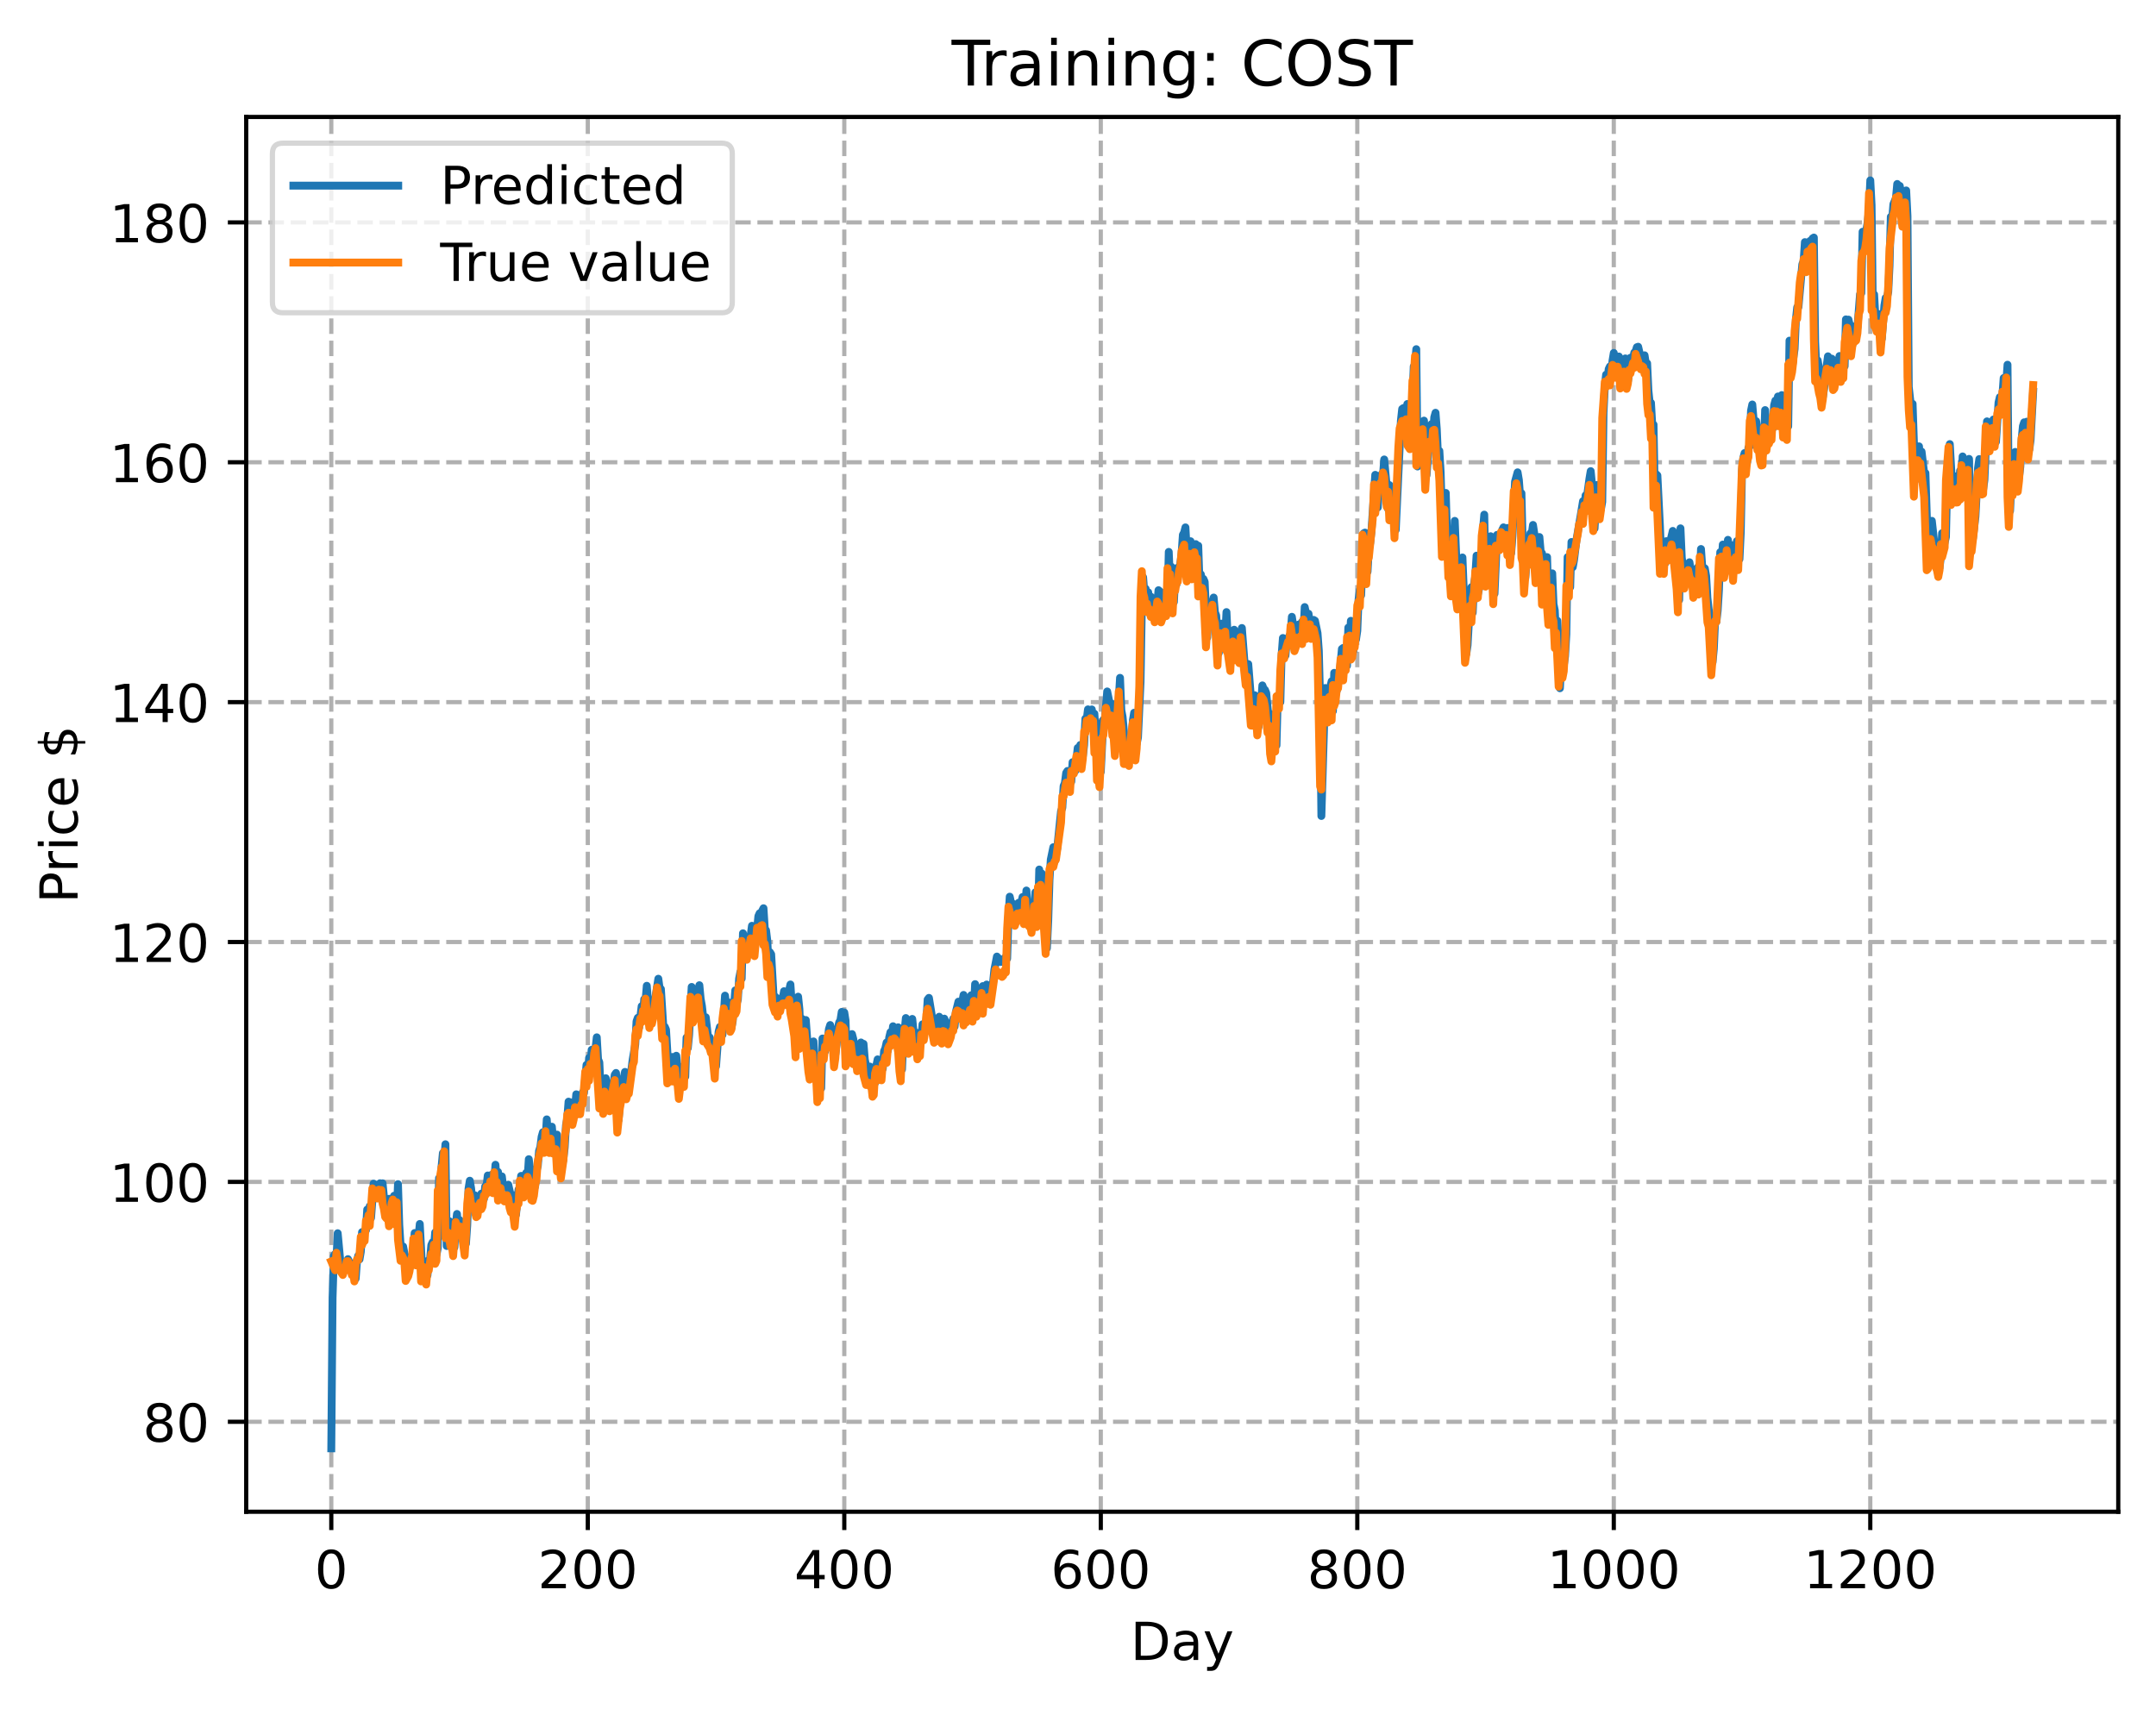 <?xml version="1.0" encoding="utf-8" standalone="no"?>
<!DOCTYPE svg PUBLIC "-//W3C//DTD SVG 1.1//EN"
  "http://www.w3.org/Graphics/SVG/1.1/DTD/svg11.dtd">
<!-- Created with matplotlib (https://matplotlib.org/) -->
<svg height="325.986pt" version="1.1" viewBox="0 0 411.286 325.986" width="411.286pt" xmlns="http://www.w3.org/2000/svg" xmlns:xlink="http://www.w3.org/1999/xlink">
 <defs>
  <style type="text/css">
*{stroke-linecap:butt;stroke-linejoin:round;}
  </style>
 </defs>
 <g id="figure_1">
  <g id="patch_1">
   <path d="M 0 325.986 
L 411.286 325.986 
L 411.286 0 
L 0 0 
z
" style="fill:#ffffff;"/>
  </g>
  <g id="axes_1">
   <g id="patch_2">
    <path d="M 46.966 288.43 
L 404.086 288.43 
L 404.086 22.318 
L 46.966 22.318 
z
" style="fill:#ffffff;"/>
   </g>
   <g id="matplotlib.axis_1">
    <g id="xtick_1">
     <g id="line2d_1">
      <path clip-path="url(#p01d9311547)" d="M 63.198 288.43 
L 63.198 22.318 
" style="fill:none;stroke:#b0b0b0;stroke-dasharray:2.96,1.28;stroke-dashoffset:0;stroke-width:0.8;"/>
     </g>
     <g id="line2d_2">
      <defs>
       <path d="M 0 0 
L 0 3.5 
" id="md5d675c8e5" style="stroke:#000000;stroke-width:0.8;"/>
      </defs>
      <g>
       <use style="stroke:#000000;stroke-width:0.8;" x="63.198" xlink:href="#md5d675c8e5" y="288.43"/>
      </g>
     </g>
     <g id="text_1">
      <!-- 0 -->
      <defs>
       <path d="M 31.781 66.406 
Q 24.172 66.406 20.328 58.906 
Q 16.5 51.422 16.5 36.375 
Q 16.5 21.391 20.328 13.891 
Q 24.172 6.391 31.781 6.391 
Q 39.453 6.391 43.281 13.891 
Q 47.125 21.391 47.125 36.375 
Q 47.125 51.422 43.281 58.906 
Q 39.453 66.406 31.781 66.406 
z
M 31.781 74.219 
Q 44.047 74.219 50.516 64.516 
Q 56.984 54.828 56.984 36.375 
Q 56.984 17.969 50.516 8.266 
Q 44.047 -1.422 31.781 -1.422 
Q 19.531 -1.422 13.062 8.266 
Q 6.594 17.969 6.594 36.375 
Q 6.594 54.828 13.062 64.516 
Q 19.531 74.219 31.781 74.219 
z
" id="DejaVuSans-48"/>
      </defs>
      <g transform="translate(60.017 303.029)scale(0.1 -0.1)">
       <use xlink:href="#DejaVuSans-48"/>
      </g>
     </g>
    </g>
    <g id="xtick_2">
     <g id="line2d_3">
      <path clip-path="url(#p01d9311547)" d="M 112.129 288.43 
L 112.129 22.318 
" style="fill:none;stroke:#b0b0b0;stroke-dasharray:2.96,1.28;stroke-dashoffset:0;stroke-width:0.8;"/>
     </g>
     <g id="line2d_4">
      <g>
       <use style="stroke:#000000;stroke-width:0.8;" x="112.129" xlink:href="#md5d675c8e5" y="288.43"/>
      </g>
     </g>
     <g id="text_2">
      <!-- 200 -->
      <defs>
       <path d="M 19.188 8.297 
L 53.609 8.297 
L 53.609 0 
L 7.328 0 
L 7.328 8.297 
Q 12.938 14.109 22.625 23.891 
Q 32.328 33.688 34.812 36.531 
Q 39.547 41.844 41.422 45.531 
Q 43.312 49.219 43.312 52.781 
Q 43.312 58.594 39.234 62.25 
Q 35.156 65.922 28.609 65.922 
Q 23.969 65.922 18.812 64.312 
Q 13.672 62.703 7.812 59.422 
L 7.812 69.391 
Q 13.766 71.781 18.938 73 
Q 24.125 74.219 28.422 74.219 
Q 39.75 74.219 46.484 68.547 
Q 53.219 62.891 53.219 53.422 
Q 53.219 48.922 51.531 44.891 
Q 49.859 40.875 45.406 35.406 
Q 44.188 33.984 37.641 27.219 
Q 31.109 20.453 19.188 8.297 
z
" id="DejaVuSans-50"/>
      </defs>
      <g transform="translate(102.585 303.029)scale(0.1 -0.1)">
       <use xlink:href="#DejaVuSans-50"/>
       <use x="63.623" xlink:href="#DejaVuSans-48"/>
       <use x="127.246" xlink:href="#DejaVuSans-48"/>
      </g>
     </g>
    </g>
    <g id="xtick_3">
     <g id="line2d_5">
      <path clip-path="url(#p01d9311547)" d="M 161.06 288.43 
L 161.06 22.318 
" style="fill:none;stroke:#b0b0b0;stroke-dasharray:2.96,1.28;stroke-dashoffset:0;stroke-width:0.8;"/>
     </g>
     <g id="line2d_6">
      <g>
       <use style="stroke:#000000;stroke-width:0.8;" x="161.06" xlink:href="#md5d675c8e5" y="288.43"/>
      </g>
     </g>
     <g id="text_3">
      <!-- 400 -->
      <defs>
       <path d="M 37.797 64.312 
L 12.891 25.391 
L 37.797 25.391 
z
M 35.203 72.906 
L 47.609 72.906 
L 47.609 25.391 
L 58.016 25.391 
L 58.016 17.188 
L 47.609 17.188 
L 47.609 0 
L 37.797 0 
L 37.797 17.188 
L 4.891 17.188 
L 4.891 26.703 
z
" id="DejaVuSans-52"/>
      </defs>
      <g transform="translate(151.516 303.029)scale(0.1 -0.1)">
       <use xlink:href="#DejaVuSans-52"/>
       <use x="63.623" xlink:href="#DejaVuSans-48"/>
       <use x="127.246" xlink:href="#DejaVuSans-48"/>
      </g>
     </g>
    </g>
    <g id="xtick_4">
     <g id="line2d_7">
      <path clip-path="url(#p01d9311547)" d="M 209.99 288.43 
L 209.99 22.318 
" style="fill:none;stroke:#b0b0b0;stroke-dasharray:2.96,1.28;stroke-dashoffset:0;stroke-width:0.8;"/>
     </g>
     <g id="line2d_8">
      <g>
       <use style="stroke:#000000;stroke-width:0.8;" x="209.99" xlink:href="#md5d675c8e5" y="288.43"/>
      </g>
     </g>
     <g id="text_4">
      <!-- 600 -->
      <defs>
       <path d="M 33.016 40.375 
Q 26.375 40.375 22.484 35.828 
Q 18.609 31.297 18.609 23.391 
Q 18.609 15.531 22.484 10.953 
Q 26.375 6.391 33.016 6.391 
Q 39.656 6.391 43.531 10.953 
Q 47.406 15.531 47.406 23.391 
Q 47.406 31.297 43.531 35.828 
Q 39.656 40.375 33.016 40.375 
z
M 52.594 71.297 
L 52.594 62.312 
Q 48.875 64.062 45.094 64.984 
Q 41.312 65.922 37.594 65.922 
Q 27.828 65.922 22.672 59.328 
Q 17.531 52.734 16.797 39.406 
Q 19.672 43.656 24.016 45.922 
Q 28.375 48.188 33.594 48.188 
Q 44.578 48.188 50.953 41.516 
Q 57.328 34.859 57.328 23.391 
Q 57.328 12.156 50.688 5.359 
Q 44.047 -1.422 33.016 -1.422 
Q 20.359 -1.422 13.672 8.266 
Q 6.984 17.969 6.984 36.375 
Q 6.984 53.656 15.188 63.938 
Q 23.391 74.219 37.203 74.219 
Q 40.922 74.219 44.703 73.484 
Q 48.484 72.75 52.594 71.297 
z
" id="DejaVuSans-54"/>
      </defs>
      <g transform="translate(200.446 303.029)scale(0.1 -0.1)">
       <use xlink:href="#DejaVuSans-54"/>
       <use x="63.623" xlink:href="#DejaVuSans-48"/>
       <use x="127.246" xlink:href="#DejaVuSans-48"/>
      </g>
     </g>
    </g>
    <g id="xtick_5">
     <g id="line2d_9">
      <path clip-path="url(#p01d9311547)" d="M 258.921 288.43 
L 258.921 22.318 
" style="fill:none;stroke:#b0b0b0;stroke-dasharray:2.96,1.28;stroke-dashoffset:0;stroke-width:0.8;"/>
     </g>
     <g id="line2d_10">
      <g>
       <use style="stroke:#000000;stroke-width:0.8;" x="258.921" xlink:href="#md5d675c8e5" y="288.43"/>
      </g>
     </g>
     <g id="text_5">
      <!-- 800 -->
      <defs>
       <path d="M 31.781 34.625 
Q 24.75 34.625 20.719 30.859 
Q 16.703 27.094 16.703 20.516 
Q 16.703 13.922 20.719 10.156 
Q 24.75 6.391 31.781 6.391 
Q 38.812 6.391 42.859 10.172 
Q 46.922 13.969 46.922 20.516 
Q 46.922 27.094 42.891 30.859 
Q 38.875 34.625 31.781 34.625 
z
M 21.922 38.812 
Q 15.578 40.375 12.031 44.719 
Q 8.5 49.078 8.5 55.328 
Q 8.5 64.062 14.719 69.141 
Q 20.953 74.219 31.781 74.219 
Q 42.672 74.219 48.875 69.141 
Q 55.078 64.062 55.078 55.328 
Q 55.078 49.078 51.531 44.719 
Q 48 40.375 41.703 38.812 
Q 48.828 37.156 52.797 32.312 
Q 56.781 27.484 56.781 20.516 
Q 56.781 9.906 50.312 4.234 
Q 43.844 -1.422 31.781 -1.422 
Q 19.734 -1.422 13.25 4.234 
Q 6.781 9.906 6.781 20.516 
Q 6.781 27.484 10.781 32.312 
Q 14.797 37.156 21.922 38.812 
z
M 18.312 54.391 
Q 18.312 48.734 21.844 45.562 
Q 25.391 42.391 31.781 42.391 
Q 38.141 42.391 41.719 45.562 
Q 45.312 48.734 45.312 54.391 
Q 45.312 60.062 41.719 63.234 
Q 38.141 66.406 31.781 66.406 
Q 25.391 66.406 21.844 63.234 
Q 18.312 60.062 18.312 54.391 
z
" id="DejaVuSans-56"/>
      </defs>
      <g transform="translate(249.377 303.029)scale(0.1 -0.1)">
       <use xlink:href="#DejaVuSans-56"/>
       <use x="63.623" xlink:href="#DejaVuSans-48"/>
       <use x="127.246" xlink:href="#DejaVuSans-48"/>
      </g>
     </g>
    </g>
    <g id="xtick_6">
     <g id="line2d_11">
      <path clip-path="url(#p01d9311547)" d="M 307.851 288.43 
L 307.851 22.318 
" style="fill:none;stroke:#b0b0b0;stroke-dasharray:2.96,1.28;stroke-dashoffset:0;stroke-width:0.8;"/>
     </g>
     <g id="line2d_12">
      <g>
       <use style="stroke:#000000;stroke-width:0.8;" x="307.851" xlink:href="#md5d675c8e5" y="288.43"/>
      </g>
     </g>
     <g id="text_6">
      <!-- 1000 -->
      <defs>
       <path d="M 12.406 8.297 
L 28.516 8.297 
L 28.516 63.922 
L 10.984 60.406 
L 10.984 69.391 
L 28.422 72.906 
L 38.281 72.906 
L 38.281 8.297 
L 54.391 8.297 
L 54.391 0 
L 12.406 0 
z
" id="DejaVuSans-49"/>
      </defs>
      <g transform="translate(295.126 303.029)scale(0.1 -0.1)">
       <use xlink:href="#DejaVuSans-49"/>
       <use x="63.623" xlink:href="#DejaVuSans-48"/>
       <use x="127.246" xlink:href="#DejaVuSans-48"/>
       <use x="190.869" xlink:href="#DejaVuSans-48"/>
      </g>
     </g>
    </g>
    <g id="xtick_7">
     <g id="line2d_13">
      <path clip-path="url(#p01d9311547)" d="M 356.782 288.43 
L 356.782 22.318 
" style="fill:none;stroke:#b0b0b0;stroke-dasharray:2.96,1.28;stroke-dashoffset:0;stroke-width:0.8;"/>
     </g>
     <g id="line2d_14">
      <g>
       <use style="stroke:#000000;stroke-width:0.8;" x="356.782" xlink:href="#md5d675c8e5" y="288.43"/>
      </g>
     </g>
     <g id="text_7">
      <!-- 1200 -->
      <g transform="translate(344.057 303.029)scale(0.1 -0.1)">
       <use xlink:href="#DejaVuSans-49"/>
       <use x="63.623" xlink:href="#DejaVuSans-50"/>
       <use x="127.246" xlink:href="#DejaVuSans-48"/>
       <use x="190.869" xlink:href="#DejaVuSans-48"/>
      </g>
     </g>
    </g>
    <g id="text_8">
     <!-- Day -->
     <defs>
      <path d="M 19.672 64.797 
L 19.672 8.109 
L 31.594 8.109 
Q 46.688 8.109 53.688 14.938 
Q 60.688 21.781 60.688 36.531 
Q 60.688 51.172 53.688 57.984 
Q 46.688 64.797 31.594 64.797 
z
M 9.812 72.906 
L 30.078 72.906 
Q 51.266 72.906 61.172 64.094 
Q 71.094 55.281 71.094 36.531 
Q 71.094 17.672 61.125 8.828 
Q 51.172 0 30.078 0 
L 9.812 0 
z
" id="DejaVuSans-68"/>
      <path d="M 34.281 27.484 
Q 23.391 27.484 19.188 25 
Q 14.984 22.516 14.984 16.5 
Q 14.984 11.719 18.141 8.906 
Q 21.297 6.109 26.703 6.109 
Q 34.188 6.109 38.703 11.406 
Q 43.219 16.703 43.219 25.484 
L 43.219 27.484 
z
M 52.203 31.203 
L 52.203 0 
L 43.219 0 
L 43.219 8.297 
Q 40.141 3.328 35.547 0.953 
Q 30.953 -1.422 24.312 -1.422 
Q 15.922 -1.422 10.953 3.297 
Q 6 8.016 6 15.922 
Q 6 25.141 12.172 29.828 
Q 18.359 34.516 30.609 34.516 
L 43.219 34.516 
L 43.219 35.406 
Q 43.219 41.609 39.141 45 
Q 35.062 48.391 27.688 48.391 
Q 23 48.391 18.547 47.266 
Q 14.109 46.141 10.016 43.891 
L 10.016 52.203 
Q 14.938 54.109 19.578 55.047 
Q 24.219 56 28.609 56 
Q 40.484 56 46.344 49.844 
Q 52.203 43.703 52.203 31.203 
z
" id="DejaVuSans-97"/>
      <path d="M 32.172 -5.078 
Q 28.375 -14.844 24.75 -17.812 
Q 21.141 -20.797 15.094 -20.797 
L 7.906 -20.797 
L 7.906 -13.281 
L 13.188 -13.281 
Q 16.891 -13.281 18.938 -11.516 
Q 21 -9.766 23.484 -3.219 
L 25.094 0.875 
L 2.984 54.688 
L 12.5 54.688 
L 29.594 11.922 
L 46.688 54.688 
L 56.203 54.688 
z
" id="DejaVuSans-121"/>
     </defs>
     <g transform="translate(215.652 316.707)scale(0.1 -0.1)">
      <use xlink:href="#DejaVuSans-68"/>
      <use x="77.002" xlink:href="#DejaVuSans-97"/>
      <use x="138.281" xlink:href="#DejaVuSans-121"/>
     </g>
    </g>
   </g>
   <g id="matplotlib.axis_2">
    <g id="ytick_1">
     <g id="line2d_15">
      <path clip-path="url(#p01d9311547)" d="M 46.966 271.266 
L 404.086 271.266 
" style="fill:none;stroke:#b0b0b0;stroke-dasharray:2.96,1.28;stroke-dashoffset:0;stroke-width:0.8;"/>
     </g>
     <g id="line2d_16">
      <defs>
       <path d="M 0 0 
L -3.5 0 
" id="m9e431695de" style="stroke:#000000;stroke-width:0.8;"/>
      </defs>
      <g>
       <use style="stroke:#000000;stroke-width:0.8;" x="46.966" xlink:href="#m9e431695de" y="271.266"/>
      </g>
     </g>
     <g id="text_9">
      <!-- 80 -->
      <g transform="translate(27.241 275.065)scale(0.1 -0.1)">
       <use xlink:href="#DejaVuSans-56"/>
       <use x="63.623" xlink:href="#DejaVuSans-48"/>
      </g>
     </g>
    </g>
    <g id="ytick_2">
     <g id="line2d_17">
      <path clip-path="url(#p01d9311547)" d="M 46.966 225.499 
L 404.086 225.499 
" style="fill:none;stroke:#b0b0b0;stroke-dasharray:2.96,1.28;stroke-dashoffset:0;stroke-width:0.8;"/>
     </g>
     <g id="line2d_18">
      <g>
       <use style="stroke:#000000;stroke-width:0.8;" x="46.966" xlink:href="#m9e431695de" y="225.499"/>
      </g>
     </g>
     <g id="text_10">
      <!-- 100 -->
      <g transform="translate(20.878 229.299)scale(0.1 -0.1)">
       <use xlink:href="#DejaVuSans-49"/>
       <use x="63.623" xlink:href="#DejaVuSans-48"/>
       <use x="127.246" xlink:href="#DejaVuSans-48"/>
      </g>
     </g>
    </g>
    <g id="ytick_3">
     <g id="line2d_19">
      <path clip-path="url(#p01d9311547)" d="M 46.966 179.733 
L 404.086 179.733 
" style="fill:none;stroke:#b0b0b0;stroke-dasharray:2.96,1.28;stroke-dashoffset:0;stroke-width:0.8;"/>
     </g>
     <g id="line2d_20">
      <g>
       <use style="stroke:#000000;stroke-width:0.8;" x="46.966" xlink:href="#m9e431695de" y="179.733"/>
      </g>
     </g>
     <g id="text_11">
      <!-- 120 -->
      <g transform="translate(20.878 183.532)scale(0.1 -0.1)">
       <use xlink:href="#DejaVuSans-49"/>
       <use x="63.623" xlink:href="#DejaVuSans-50"/>
       <use x="127.246" xlink:href="#DejaVuSans-48"/>
      </g>
     </g>
    </g>
    <g id="ytick_4">
     <g id="line2d_21">
      <path clip-path="url(#p01d9311547)" d="M 46.966 133.966 
L 404.086 133.966 
" style="fill:none;stroke:#b0b0b0;stroke-dasharray:2.96,1.28;stroke-dashoffset:0;stroke-width:0.8;"/>
     </g>
     <g id="line2d_22">
      <g>
       <use style="stroke:#000000;stroke-width:0.8;" x="46.966" xlink:href="#m9e431695de" y="133.966"/>
      </g>
     </g>
     <g id="text_12">
      <!-- 140 -->
      <g transform="translate(20.878 137.765)scale(0.1 -0.1)">
       <use xlink:href="#DejaVuSans-49"/>
       <use x="63.623" xlink:href="#DejaVuSans-52"/>
       <use x="127.246" xlink:href="#DejaVuSans-48"/>
      </g>
     </g>
    </g>
    <g id="ytick_5">
     <g id="line2d_23">
      <path clip-path="url(#p01d9311547)" d="M 46.966 88.2 
L 404.086 88.2 
" style="fill:none;stroke:#b0b0b0;stroke-dasharray:2.96,1.28;stroke-dashoffset:0;stroke-width:0.8;"/>
     </g>
     <g id="line2d_24">
      <g>
       <use style="stroke:#000000;stroke-width:0.8;" x="46.966" xlink:href="#m9e431695de" y="88.2"/>
      </g>
     </g>
     <g id="text_13">
      <!-- 160 -->
      <g transform="translate(20.878 91.999)scale(0.1 -0.1)">
       <use xlink:href="#DejaVuSans-49"/>
       <use x="63.623" xlink:href="#DejaVuSans-54"/>
       <use x="127.246" xlink:href="#DejaVuSans-48"/>
      </g>
     </g>
    </g>
    <g id="ytick_6">
     <g id="line2d_25">
      <path clip-path="url(#p01d9311547)" d="M 46.966 42.433 
L 404.086 42.433 
" style="fill:none;stroke:#b0b0b0;stroke-dasharray:2.96,1.28;stroke-dashoffset:0;stroke-width:0.8;"/>
     </g>
     <g id="line2d_26">
      <g>
       <use style="stroke:#000000;stroke-width:0.8;" x="46.966" xlink:href="#m9e431695de" y="42.433"/>
      </g>
     </g>
     <g id="text_14">
      <!-- 180 -->
      <g transform="translate(20.878 46.232)scale(0.1 -0.1)">
       <use xlink:href="#DejaVuSans-49"/>
       <use x="63.623" xlink:href="#DejaVuSans-56"/>
       <use x="127.246" xlink:href="#DejaVuSans-48"/>
      </g>
     </g>
    </g>
    <g id="text_15">
     <!-- Price $ -->
     <defs>
      <path d="M 19.672 64.797 
L 19.672 37.406 
L 32.078 37.406 
Q 38.969 37.406 42.719 40.969 
Q 46.484 44.531 46.484 51.125 
Q 46.484 57.672 42.719 61.234 
Q 38.969 64.797 32.078 64.797 
z
M 9.812 72.906 
L 32.078 72.906 
Q 44.344 72.906 50.609 67.359 
Q 56.891 61.812 56.891 51.125 
Q 56.891 40.328 50.609 34.812 
Q 44.344 29.297 32.078 29.297 
L 19.672 29.297 
L 19.672 0 
L 9.812 0 
z
" id="DejaVuSans-80"/>
      <path d="M 41.109 46.297 
Q 39.594 47.172 37.812 47.578 
Q 36.031 48 33.891 48 
Q 26.266 48 22.188 43.047 
Q 18.109 38.094 18.109 28.812 
L 18.109 0 
L 9.078 0 
L 9.078 54.688 
L 18.109 54.688 
L 18.109 46.188 
Q 20.953 51.172 25.484 53.578 
Q 30.031 56 36.531 56 
Q 37.453 56 38.578 55.875 
Q 39.703 55.766 41.062 55.516 
z
" id="DejaVuSans-114"/>
      <path d="M 9.422 54.688 
L 18.406 54.688 
L 18.406 0 
L 9.422 0 
z
M 9.422 75.984 
L 18.406 75.984 
L 18.406 64.594 
L 9.422 64.594 
z
" id="DejaVuSans-105"/>
      <path d="M 48.781 52.594 
L 48.781 44.188 
Q 44.969 46.297 41.141 47.344 
Q 37.312 48.391 33.406 48.391 
Q 24.656 48.391 19.812 42.844 
Q 14.984 37.312 14.984 27.297 
Q 14.984 17.281 19.812 11.734 
Q 24.656 6.203 33.406 6.203 
Q 37.312 6.203 41.141 7.25 
Q 44.969 8.297 48.781 10.406 
L 48.781 2.094 
Q 45.016 0.344 40.984 -0.531 
Q 36.969 -1.422 32.422 -1.422 
Q 20.062 -1.422 12.781 6.344 
Q 5.516 14.109 5.516 27.297 
Q 5.516 40.672 12.859 48.328 
Q 20.219 56 33.016 56 
Q 37.156 56 41.109 55.141 
Q 45.062 54.297 48.781 52.594 
z
" id="DejaVuSans-99"/>
      <path d="M 56.203 29.594 
L 56.203 25.203 
L 14.891 25.203 
Q 15.484 15.922 20.484 11.062 
Q 25.484 6.203 34.422 6.203 
Q 39.594 6.203 44.453 7.469 
Q 49.312 8.734 54.109 11.281 
L 54.109 2.781 
Q 49.266 0.734 44.188 -0.344 
Q 39.109 -1.422 33.891 -1.422 
Q 20.797 -1.422 13.156 6.188 
Q 5.516 13.812 5.516 26.812 
Q 5.516 40.234 12.766 48.109 
Q 20.016 56 32.328 56 
Q 43.359 56 49.781 48.891 
Q 56.203 41.797 56.203 29.594 
z
M 47.219 32.234 
Q 47.125 39.594 43.094 43.984 
Q 39.062 48.391 32.422 48.391 
Q 24.906 48.391 20.391 44.141 
Q 15.875 39.891 15.188 32.172 
z
" id="DejaVuSans-101"/>
      <path id="DejaVuSans-32"/>
      <path d="M 33.797 -14.703 
L 28.906 -14.703 
L 28.859 0 
Q 23.734 0.094 18.609 1.188 
Q 13.484 2.297 8.297 4.5 
L 8.297 13.281 
Q 13.281 10.156 18.375 8.562 
Q 23.484 6.984 28.906 6.938 
L 28.906 29.203 
Q 18.109 30.953 13.203 35.156 
Q 8.297 39.359 8.297 46.688 
Q 8.297 54.641 13.625 59.219 
Q 18.953 63.812 28.906 64.5 
L 28.906 75.984 
L 33.797 75.984 
L 33.797 64.656 
Q 38.328 64.453 42.578 63.688 
Q 46.828 62.938 50.875 61.625 
L 50.875 53.078 
Q 46.828 55.125 42.547 56.25 
Q 38.281 57.375 33.797 57.562 
L 33.797 36.719 
Q 44.875 35.016 50.094 30.609 
Q 55.328 26.219 55.328 18.609 
Q 55.328 10.359 49.781 5.594 
Q 44.234 0.828 33.797 0.094 
z
M 28.906 37.594 
L 28.906 57.625 
Q 23.25 56.984 20.266 54.391 
Q 17.281 51.812 17.281 47.516 
Q 17.281 43.312 20.031 40.969 
Q 22.797 38.625 28.906 37.594 
z
M 33.797 28.219 
L 33.797 7.078 
Q 39.984 7.906 43.141 10.594 
Q 46.297 13.281 46.297 17.672 
Q 46.297 21.969 43.281 24.5 
Q 40.281 27.047 33.797 28.219 
z
" id="DejaVuSans-36"/>
     </defs>
     <g transform="translate(14.798 172.342)rotate(-90)scale(0.1 -0.1)">
      <use xlink:href="#DejaVuSans-80"/>
      <use x="58.553" xlink:href="#DejaVuSans-114"/>
      <use x="99.666" xlink:href="#DejaVuSans-105"/>
      <use x="127.449" xlink:href="#DejaVuSans-99"/>
      <use x="182.43" xlink:href="#DejaVuSans-101"/>
      <use x="243.953" xlink:href="#DejaVuSans-32"/>
      <use x="275.74" xlink:href="#DejaVuSans-36"/>
     </g>
    </g>
   </g>
   <g id="line2d_27">
    <path clip-path="url(#p01d9311547)" d="M 63.198 276.334 
L 63.443 247.555 
L 63.688 239.632 
L 63.932 239.253 
L 64.177 240.279 
L 64.422 235.293 
L 64.911 240.552 
L 65.156 241.891 
L 65.4 241.324 
L 65.645 241.877 
L 66.134 241.328 
L 66.379 240.232 
L 66.623 240.749 
L 66.868 242.103 
L 67.113 242.304 
L 67.357 242.664 
L 67.602 241.859 
L 67.847 243.964 
L 68.091 240.746 
L 68.336 239.586 
L 68.581 240.287 
L 68.825 238.844 
L 69.07 235.077 
L 69.315 236.117 
L 69.559 235.041 
L 69.804 234.752 
L 70.049 230.775 
L 70.293 232.821 
L 70.538 230.119 
L 70.783 232.37 
L 71.272 225.826 
L 71.517 227.305 
L 71.761 226.025 
L 72.006 227.763 
L 72.251 227.52 
L 72.495 225.757 
L 72.74 226.585 
L 72.984 225.771 
L 73.229 228.235 
L 73.474 228.692 
L 73.718 231.058 
L 73.963 231.096 
L 74.208 228.734 
L 74.452 231.626 
L 74.697 232.65 
L 74.942 228.593 
L 75.186 228.137 
L 75.676 231.982 
L 75.92 225.923 
L 76.165 233.729 
L 76.41 237.55 
L 76.654 239.059 
L 76.899 237.818 
L 77.388 240.382 
L 77.633 243.49 
L 77.878 243.068 
L 78.367 241.019 
L 78.856 238.455 
L 79.101 235.251 
L 79.345 237.758 
L 79.59 238.549 
L 80.079 233.522 
L 80.569 243.051 
L 81.058 240.654 
L 81.547 243.319 
L 81.792 240.441 
L 82.037 240.268 
L 82.281 237.542 
L 82.526 237.016 
L 82.771 238.139 
L 83.015 235.145 
L 83.26 239.426 
L 83.505 238.161 
L 83.749 224.782 
L 83.994 227.438 
L 84.239 222.569 
L 84.483 220.002 
L 84.728 221.682 
L 84.972 218.316 
L 85.217 237.73 
L 85.706 232.993 
L 85.951 235.197 
L 86.196 235.836 
L 86.44 235.23 
L 86.685 237.974 
L 86.93 233.738 
L 87.174 231.617 
L 87.419 234.608 
L 87.664 232.781 
L 87.908 233.113 
L 88.153 233.691 
L 88.398 233.841 
L 88.887 237.282 
L 89.132 233.784 
L 89.376 226.791 
L 89.621 225.271 
L 89.866 226.695 
L 90.11 229.12 
L 90.355 229.171 
L 90.599 228.06 
L 90.844 229.617 
L 91.089 230.376 
L 91.333 230.1 
L 91.823 227.739 
L 92.067 229.113 
L 92.312 228.764 
L 92.557 226.352 
L 92.801 226.413 
L 93.046 224.277 
L 93.291 225.992 
L 93.535 225.743 
L 93.78 224.144 
L 94.025 225.94 
L 94.269 225.944 
L 94.514 222.231 
L 94.759 225.378 
L 95.003 223.591 
L 95.248 227.613 
L 95.493 226.62 
L 95.737 224.445 
L 95.982 226.44 
L 96.227 226.308 
L 96.471 226.584 
L 96.716 226.617 
L 96.96 226.035 
L 97.45 228.194 
L 97.694 229.737 
L 97.939 228.043 
L 98.428 231.792 
L 98.918 226.952 
L 99.162 228.315 
L 99.407 224.356 
L 99.652 224.359 
L 99.896 225.233 
L 100.141 225.692 
L 100.386 223.779 
L 100.63 225.116 
L 100.875 221.167 
L 101.609 226.703 
L 101.854 227.006 
L 102.098 226.207 
L 102.343 223.367 
L 102.587 222.484 
L 102.832 219.59 
L 103.077 218.843 
L 103.321 216.885 
L 103.566 216.024 
L 104.055 217.844 
L 104.3 213.568 
L 104.545 216.661 
L 104.789 216.789 
L 105.034 219.233 
L 105.279 214.968 
L 105.523 217.626 
L 105.768 217.531 
L 106.013 216.706 
L 106.257 216.477 
L 106.502 220.805 
L 106.747 218.127 
L 107.236 222.371 
L 107.481 221.049 
L 107.725 218.912 
L 107.97 214.694 
L 108.215 213.382 
L 108.459 210.189 
L 108.704 210.28 
L 109.193 212.485 
L 109.438 213.13 
L 109.682 211.603 
L 109.927 208.787 
L 110.172 210.852 
L 110.416 209.438 
L 110.906 210.622 
L 111.15 208.452 
L 111.395 208.556 
L 111.884 203.166 
L 112.129 205.241 
L 112.374 201.843 
L 112.618 203.997 
L 112.863 200.294 
L 113.352 202.357 
L 113.842 197.912 
L 114.086 202.108 
L 114.331 202.683 
L 114.575 207.889 
L 114.82 207.134 
L 115.065 207.729 
L 115.309 210.229 
L 115.554 205.718 
L 115.799 207.32 
L 116.533 209.42 
L 116.777 206.773 
L 117.022 206.841 
L 117.267 205.069 
L 117.511 204.712 
L 117.756 208.238 
L 118.001 213.692 
L 118.245 210.653 
L 118.49 209.862 
L 118.979 205.678 
L 119.224 204.518 
L 119.469 206.748 
L 119.713 206.878 
L 119.958 205.805 
L 120.203 206.023 
L 120.692 202.163 
L 121.181 199.313 
L 121.426 194.863 
L 121.67 194.191 
L 121.915 196.059 
L 122.404 191.977 
L 122.649 193.486 
L 122.894 190.649 
L 123.138 191.012 
L 123.383 188.079 
L 123.628 191.304 
L 124.117 195.092 
L 124.362 193.077 
L 124.606 193.03 
L 125.585 186.738 
L 125.83 188.535 
L 126.074 188.689 
L 126.563 196.292 
L 126.808 195.898 
L 127.053 196.45 
L 127.542 204.664 
L 127.787 203.837 
L 128.031 203.749 
L 128.276 201.66 
L 128.521 203.907 
L 128.765 203.397 
L 129.01 201.428 
L 129.255 203.914 
L 129.499 204.995 
L 129.744 207.376 
L 130.233 204.04 
L 130.478 203.326 
L 130.723 205.43 
L 130.967 197.97 
L 131.212 199.969 
L 131.457 197.46 
L 131.946 188.298 
L 132.435 192.601 
L 132.68 191.217 
L 132.924 190.748 
L 133.169 189.626 
L 133.414 187.971 
L 133.658 190.579 
L 133.903 191.931 
L 134.392 196.288 
L 134.637 194.088 
L 135.126 198.433 
L 135.371 197.91 
L 135.86 199.471 
L 136.105 198.788 
L 136.594 203.457 
L 137.084 196.841 
L 137.328 195.924 
L 137.573 195.818 
L 137.818 197.443 
L 138.307 189.96 
L 138.551 192.006 
L 138.796 193.065 
L 139.041 191.274 
L 139.285 193.032 
L 139.53 196.092 
L 139.775 194.799 
L 140.264 188.959 
L 140.509 191.538 
L 140.753 190.733 
L 140.998 186.72 
L 141.243 185.429 
L 141.487 186.716 
L 141.732 178.061 
L 142.221 181.272 
L 142.466 179.984 
L 142.711 182.145 
L 143.445 176.631 
L 143.689 179.016 
L 143.934 177.686 
L 144.178 179.802 
L 144.668 174.793 
L 144.912 174.25 
L 145.157 174.236 
L 145.646 173.287 
L 145.891 177.153 
L 146.136 177.507 
L 146.38 179.543 
L 146.625 184.54 
L 146.87 181.67 
L 147.114 182.075 
L 147.604 190.682 
L 147.848 190.135 
L 148.093 190.794 
L 148.338 190.488 
L 148.582 191.907 
L 148.827 190.734 
L 149.072 191.995 
L 149.561 189.115 
L 150.295 190.042 
L 150.784 187.83 
L 151.029 191.429 
L 151.273 192.215 
L 152.007 199.007 
L 152.252 190.158 
L 152.497 192.533 
L 152.741 198.666 
L 152.986 194.374 
L 153.231 194.867 
L 153.475 196.462 
L 153.72 194.614 
L 153.965 197.974 
L 154.209 199.578 
L 154.699 204.094 
L 155.188 198.699 
L 155.433 203.49 
L 155.677 202.177 
L 156.166 207.169 
L 156.411 206.065 
L 156.656 207.626 
L 156.9 198.14 
L 157.145 200.213 
L 157.39 200.574 
L 157.634 198.149 
L 157.879 198.486 
L 158.124 196.351 
L 158.368 195.566 
L 158.858 198.62 
L 159.102 198.211 
L 159.347 201.2 
L 159.592 199.362 
L 159.836 196.202 
L 160.081 195.078 
L 160.326 194.645 
L 160.57 193.065 
L 160.815 195.92 
L 161.06 193.174 
L 161.304 194.73 
L 161.549 202.787 
L 162.038 198.252 
L 162.283 198.16 
L 162.527 197.297 
L 162.772 198.226 
L 163.017 200.019 
L 163.261 199.726 
L 163.506 199.647 
L 163.751 201.908 
L 163.995 201.499 
L 164.24 198.897 
L 164.485 201.033 
L 164.729 199.158 
L 164.974 202.144 
L 165.463 204.544 
L 165.953 203.496 
L 166.197 205.614 
L 166.442 204.35 
L 166.687 206.931 
L 166.931 206.595 
L 167.176 203.308 
L 167.421 202.121 
L 167.665 203.144 
L 167.91 203.542 
L 168.154 202.359 
L 168.399 203.906 
L 168.644 200.554 
L 168.888 200.009 
L 169.133 198.9 
L 169.378 200.453 
L 169.622 197.962 
L 169.867 196.936 
L 170.112 197.767 
L 170.356 195.802 
L 170.601 196.444 
L 170.846 196.183 
L 171.09 196.369 
L 171.335 196.001 
L 172.069 204.038 
L 172.314 198.308 
L 172.558 196.755 
L 172.803 194.238 
L 173.048 194.833 
L 173.537 200.091 
L 173.782 195.877 
L 174.026 194.406 
L 174.515 199.112 
L 174.76 198.656 
L 175.005 197.075 
L 175.249 199.412 
L 175.494 198.599 
L 175.739 198.606 
L 175.983 195.431 
L 176.473 196.641 
L 176.717 194.829 
L 176.962 190.702 
L 177.207 190.389 
L 177.696 193.389 
L 178.185 197.081 
L 178.43 197.26 
L 178.675 196.383 
L 178.919 196.049 
L 179.164 193.987 
L 179.898 197.679 
L 180.142 194.349 
L 180.387 194.996 
L 180.876 197.375 
L 181.121 198.229 
L 181.366 197.295 
L 181.61 195.28 
L 181.855 194.362 
L 182.1 195.865 
L 182.344 193.075 
L 182.834 191.109 
L 183.078 191.418 
L 183.323 192.434 
L 183.812 189.827 
L 184.057 193.433 
L 184.302 191.394 
L 184.546 192.599 
L 184.791 191.359 
L 185.036 191.029 
L 185.28 189.884 
L 185.77 192.899 
L 186.014 187.762 
L 186.503 192.317 
L 186.993 190.225 
L 187.237 191.205 
L 187.482 188.14 
L 187.727 191.649 
L 187.971 188.416 
L 188.216 187.843 
L 188.705 189.63 
L 188.95 188.755 
L 189.195 188.869 
L 189.439 187.461 
L 189.684 185.04 
L 190.173 182.505 
L 190.418 183.307 
L 190.663 182.907 
L 190.907 183.541 
L 191.152 183.216 
L 191.397 183.571 
L 191.641 183.434 
L 191.886 182.515 
L 192.13 182.894 
L 192.375 175.079 
L 192.62 171.079 
L 193.109 173.301 
L 193.354 172.482 
L 193.598 173.127 
L 193.843 174.485 
L 194.088 173.799 
L 194.332 172.239 
L 194.577 173.369 
L 195.066 171.143 
L 195.311 173.499 
L 195.556 173.826 
L 195.8 169.904 
L 196.045 173.45 
L 196.534 175.947 
L 196.779 175.287 
L 197.024 175.624 
L 197.268 173.607 
L 197.513 170.248 
L 197.758 172.511 
L 198.002 175.815 
L 198.247 165.898 
L 198.491 167.58 
L 198.736 166.663 
L 198.981 170.771 
L 199.225 172.93 
L 199.715 180.912 
L 199.959 175.777 
L 200.204 167.918 
L 200.449 164.012 
L 200.938 161.64 
L 201.183 164.406 
L 201.672 161.893 
L 202.406 154.75 
L 202.651 154.13 
L 202.895 149.969 
L 203.14 149.412 
L 203.385 147.468 
L 203.629 147.093 
L 204.363 149.128 
L 204.608 145.42 
L 204.852 146.073 
L 205.097 147.108 
L 205.586 142.705 
L 205.831 144.099 
L 206.076 142.135 
L 206.32 142.408 
L 206.565 144.284 
L 206.81 142.145 
L 207.054 137.108 
L 207.299 137.323 
L 207.544 135.345 
L 207.788 136.705 
L 208.033 135.754 
L 208.278 135.357 
L 208.522 137.374 
L 208.767 136.167 
L 209.012 139.624 
L 209.256 137.954 
L 209.501 146.319 
L 209.746 145.44 
L 209.99 147.269 
L 210.479 137.341 
L 210.724 137.929 
L 211.213 131.924 
L 211.703 134.309 
L 211.947 134.168 
L 212.192 134.456 
L 212.437 137.966 
L 212.681 139.231 
L 212.926 141.845 
L 213.66 129.326 
L 213.905 135.476 
L 214.149 136.769 
L 214.394 139.428 
L 214.639 143.997 
L 214.883 143.152 
L 215.128 142.995 
L 215.373 143.194 
L 215.617 144.662 
L 216.106 137.472 
L 216.351 135.99 
L 216.596 139.825 
L 216.84 141.912 
L 217.085 140.685 
L 217.574 130.142 
L 217.819 115.651 
L 218.064 110.143 
L 218.308 113.194 
L 218.553 112.333 
L 218.798 114.98 
L 219.042 113.003 
L 219.287 115.238 
L 219.532 113.834 
L 219.776 115.036 
L 220.021 115.466 
L 220.51 116.891 
L 220.755 115.259 
L 221 112.606 
L 221.244 112.831 
L 221.734 117 
L 221.978 115.625 
L 222.223 113.022 
L 222.467 115.079 
L 222.712 115.779 
L 222.957 105.294 
L 223.201 111.145 
L 223.446 108.13 
L 223.691 112.914 
L 223.935 114.855 
L 224.18 110.126 
L 224.425 111.526 
L 224.669 108.292 
L 224.914 109.366 
L 225.403 105.676 
L 225.648 102.037 
L 225.893 101.604 
L 226.137 100.623 
L 226.627 109.098 
L 226.871 107.37 
L 227.116 103.261 
L 227.605 107.651 
L 228.094 103.811 
L 228.339 104.523 
L 228.584 104.121 
L 228.828 111.578 
L 229.073 109.567 
L 229.318 110.74 
L 229.562 110.454 
L 229.807 111.007 
L 230.296 121.618 
L 230.541 116.113 
L 230.786 114.886 
L 231.03 117.174 
L 231.52 114.005 
L 231.764 116.805 
L 232.009 117.432 
L 232.498 124.586 
L 232.743 119.537 
L 232.988 118.989 
L 233.232 122.837 
L 233.477 120.562 
L 233.722 121.595 
L 233.966 116.781 
L 234.211 121.849 
L 234.455 122.163 
L 234.7 123.98 
L 234.945 124.82 
L 235.189 120.667 
L 235.434 120.146 
L 235.679 121.348 
L 235.923 123.513 
L 236.168 122.91 
L 236.413 122.9 
L 236.657 123.976 
L 236.902 119.817 
L 237.391 126.195 
L 237.636 126.498 
L 237.881 128.802 
L 238.125 126.702 
L 238.859 136.015 
L 239.104 135.97 
L 239.349 132.644 
L 239.593 133.266 
L 239.838 135.368 
L 240.082 138.677 
L 240.572 134.044 
L 240.816 130.769 
L 241.061 131.454 
L 241.306 131.617 
L 241.55 132.218 
L 242.04 137.465 
L 242.284 136.169 
L 242.529 141.735 
L 242.774 143.06 
L 243.018 139.436 
L 243.263 139.9 
L 243.508 142.213 
L 243.752 132.73 
L 243.997 133.549 
L 244.242 133.92 
L 244.486 124.998 
L 244.731 121.726 
L 244.976 123.978 
L 245.22 125.076 
L 245.465 122.196 
L 246.199 120.94 
L 246.443 117.681 
L 247.177 122.73 
L 247.422 122.138 
L 247.667 119.183 
L 247.911 120.637 
L 248.156 119.028 
L 248.401 118.632 
L 248.645 120.948 
L 248.89 115.823 
L 249.135 116.969 
L 249.379 119.713 
L 249.624 117.096 
L 249.869 119.084 
L 250.113 118.464 
L 250.358 119.931 
L 250.603 118.274 
L 250.847 118.429 
L 251.337 120.794 
L 251.581 124.156 
L 251.826 133.663 
L 252.07 155.686 
L 252.804 131.267 
L 253.049 133.552 
L 253.294 132.967 
L 253.538 137.176 
L 253.783 130.983 
L 254.028 129.982 
L 254.272 135.678 
L 254.517 128.373 
L 254.762 131.522 
L 255.006 131.796 
L 255.251 129.71 
L 255.496 129.133 
L 255.985 123.807 
L 256.23 123.626 
L 256.474 127.56 
L 256.719 124.294 
L 256.964 127.028 
L 257.208 119.744 
L 257.453 122.344 
L 257.697 118.446 
L 257.942 122.799 
L 258.187 124.174 
L 258.431 121.837 
L 258.676 122.007 
L 258.921 120.345 
L 259.165 114.373 
L 259.41 112.551 
L 259.655 113.576 
L 260.144 101.747 
L 260.389 101.618 
L 260.633 103.866 
L 260.878 109.067 
L 261.123 104.689 
L 261.367 103.661 
L 261.612 101.465 
L 262.346 90.596 
L 262.591 95.135 
L 262.835 96.814 
L 263.08 92.056 
L 263.325 91.767 
L 263.569 90.492 
L 263.814 90.857 
L 264.058 87.663 
L 264.548 92.991 
L 264.792 97.106 
L 265.037 92.538 
L 265.282 97.929 
L 265.526 95.06 
L 265.771 95.11 
L 266.016 95.966 
L 266.26 101.091 
L 267.239 80.277 
L 267.484 78.027 
L 267.728 77.849 
L 267.973 81.366 
L 268.218 80.929 
L 268.462 77.081 
L 268.707 81.869 
L 269.196 83.512 
L 269.685 69.926 
L 269.93 69.747 
L 270.175 66.618 
L 270.419 89.004 
L 270.664 80.906 
L 270.909 86.701 
L 271.153 82.309 
L 271.398 81.551 
L 271.643 80.252 
L 271.887 83.665 
L 272.132 90.647 
L 272.866 81.51 
L 273.111 80.893 
L 273.355 83.503 
L 273.6 79.621 
L 273.845 78.752 
L 274.089 81.897 
L 274.334 87.54 
L 274.579 86.025 
L 274.823 90.134 
L 275.068 99.159 
L 275.313 102.889 
L 275.802 94.046 
L 276.046 102.625 
L 276.291 101.332 
L 276.536 109.486 
L 276.78 107.409 
L 277.025 113.385 
L 277.27 107.998 
L 277.514 99.379 
L 278.004 111.405 
L 278.248 113.293 
L 278.493 109.323 
L 278.982 106.361 
L 279.227 112.493 
L 279.472 114.968 
L 279.716 124.758 
L 279.961 123.089 
L 280.45 114.213 
L 280.695 112.036 
L 280.94 116.902 
L 281.184 111.47 
L 281.429 109.99 
L 281.673 106.016 
L 281.918 113.363 
L 282.163 112.302 
L 282.407 108.116 
L 282.652 107.738 
L 282.897 101.091 
L 283.141 98.189 
L 283.386 109.7 
L 283.631 109.8 
L 283.875 107.65 
L 284.12 106.915 
L 284.365 102.311 
L 284.609 108.885 
L 284.854 108.356 
L 285.099 113.266 
L 285.588 102.05 
L 285.833 103.047 
L 286.077 102.938 
L 286.322 103.837 
L 286.567 101.112 
L 286.811 100.618 
L 287.301 101.907 
L 287.545 100.732 
L 287.79 104.216 
L 288.034 101.927 
L 288.279 105.527 
L 288.524 102.305 
L 289.013 91.881 
L 289.502 90.117 
L 289.747 91.582 
L 289.992 94.872 
L 290.236 94.099 
L 290.481 104.531 
L 290.726 105.118 
L 290.97 110.288 
L 291.46 104.162 
L 291.704 104.966 
L 291.949 101.746 
L 292.194 101.884 
L 292.438 100.155 
L 292.683 101.787 
L 293.172 109.186 
L 293.417 106.459 
L 293.661 102.458 
L 293.906 105.24 
L 294.151 105.536 
L 294.395 113.328 
L 294.64 107.086 
L 294.885 106.294 
L 295.129 106.291 
L 295.374 115.192 
L 295.619 117.909 
L 296.108 109.387 
L 296.353 115.233 
L 296.597 116.456 
L 296.842 121.561 
L 297.087 118.431 
L 297.331 122.963 
L 297.576 131.311 
L 297.821 126.12 
L 298.065 125.734 
L 298.31 126.969 
L 298.555 125.212 
L 298.799 120.999 
L 299.044 106.295 
L 299.289 110.685 
L 299.533 112.026 
L 299.778 103.41 
L 300.022 108.217 
L 300.267 106.867 
L 300.756 102.858 
L 301.49 98.597 
L 301.98 95.612 
L 302.224 97.697 
L 302.469 94.517 
L 302.714 94.917 
L 303.203 91.336 
L 303.448 89.887 
L 303.692 92.388 
L 304.182 100.833 
L 304.671 92.527 
L 305.16 95.289 
L 305.405 97.121 
L 305.649 95.745 
L 305.894 78.697 
L 306.139 73.781 
L 306.383 71.477 
L 306.628 73.06 
L 306.873 70.42 
L 307.117 69.917 
L 307.362 72.002 
L 307.607 68.808 
L 307.851 67.336 
L 308.096 68.49 
L 308.341 70.918 
L 308.83 68.019 
L 309.075 68.709 
L 309.319 72.02 
L 309.564 71.643 
L 309.809 68.601 
L 310.053 68.383 
L 310.298 72.181 
L 310.543 72.73 
L 310.787 71.037 
L 311.032 68.255 
L 311.277 69.774 
L 311.766 67.271 
L 312.01 67.037 
L 312.255 66.243 
L 312.5 66.156 
L 312.744 67.22 
L 312.989 69.254 
L 313.478 68.225 
L 313.723 67.787 
L 313.968 69.359 
L 314.212 69.308 
L 314.457 74.523 
L 314.702 76.853 
L 314.946 76.859 
L 315.191 81.109 
L 315.436 81.013 
L 315.68 95.073 
L 315.925 90.451 
L 316.17 90.707 
L 316.659 100.491 
L 316.904 107.133 
L 317.148 105.42 
L 317.393 107.094 
L 317.637 107.482 
L 317.882 103.246 
L 318.127 104.63 
L 318.371 105.076 
L 318.616 103.354 
L 319.105 101.294 
L 319.35 103.073 
L 319.595 106.283 
L 319.839 107.701 
L 320.084 109.978 
L 320.329 114.462 
L 320.573 100.805 
L 320.818 106.377 
L 321.063 108.261 
L 321.552 110.154 
L 321.797 109.319 
L 322.041 107.99 
L 322.286 107.276 
L 322.531 108.721 
L 322.775 108.937 
L 323.02 109.773 
L 323.265 111.755 
L 323.754 108.441 
L 323.998 108.095 
L 324.243 111.099 
L 324.488 104.746 
L 324.732 108.271 
L 324.977 108.275 
L 325.222 108.442 
L 325.466 109.884 
L 325.711 114.057 
L 325.956 116.287 
L 326.2 117.421 
L 326.69 126.367 
L 326.934 123.806 
L 327.179 118.333 
L 327.424 118.643 
L 327.668 116.526 
L 327.913 112.504 
L 328.158 105.351 
L 328.402 107.414 
L 328.647 103.901 
L 328.892 107.348 
L 329.136 109.152 
L 329.381 107.041 
L 329.625 102.998 
L 329.87 105.964 
L 330.115 103.937 
L 330.359 105.941 
L 330.604 105.332 
L 330.849 108.752 
L 331.093 104.68 
L 331.338 103.235 
L 331.827 106.68 
L 332.072 101.597 
L 332.317 89.729 
L 332.561 87.358 
L 332.806 86.44 
L 333.051 87.026 
L 333.295 88.108 
L 333.54 85.402 
L 333.785 85.166 
L 334.029 78.353 
L 334.274 77.172 
L 334.519 80.031 
L 334.763 80.986 
L 335.008 80.35 
L 335.497 83.828 
L 335.742 83.389 
L 335.986 86.908 
L 336.231 86.868 
L 336.476 85.651 
L 336.72 78.241 
L 337.21 84.56 
L 337.454 81.943 
L 337.699 82.857 
L 337.944 81.814 
L 338.188 81.731 
L 338.433 77.314 
L 338.678 76.419 
L 338.922 77.723 
L 339.167 75.646 
L 339.412 79.159 
L 339.901 75.378 
L 340.146 76.241 
L 340.39 80.825 
L 340.88 77.44 
L 341.124 81.348 
L 341.369 64.99 
L 341.613 66.681 
L 341.858 70.144 
L 342.347 66.572 
L 342.592 60.976 
L 342.837 58.632 
L 343.081 58.565 
L 343.815 50.417 
L 344.06 49.844 
L 344.305 46.191 
L 344.794 50.272 
L 345.039 46.69 
L 345.283 45.969 
L 345.528 47.883 
L 345.773 45.486 
L 346.017 45.323 
L 346.262 65.199 
L 346.507 70.448 
L 346.751 68.761 
L 346.996 70.29 
L 347.24 72.625 
L 347.485 73.768 
L 347.73 75.762 
L 347.974 74.136 
L 348.464 69.779 
L 348.708 67.983 
L 348.953 69.502 
L 349.198 70.068 
L 349.442 68.432 
L 349.687 69.435 
L 349.932 72.157 
L 350.176 72.323 
L 350.91 67.926 
L 351.4 70.558 
L 351.644 69.43 
L 351.889 69.87 
L 352.134 60.934 
L 352.378 61.614 
L 352.623 60.985 
L 352.868 61.981 
L 353.112 62.345 
L 353.357 65.846 
L 353.846 62.248 
L 354.335 62.5 
L 354.825 56.156 
L 355.069 55.919 
L 355.314 44.216 
L 355.559 45.386 
L 355.803 44.821 
L 356.048 43.822 
L 356.293 42.33 
L 356.537 39.988 
L 356.782 34.414 
L 357.027 39.118 
L 357.271 59.14 
L 357.516 56.183 
L 357.761 60.499 
L 358.005 60.484 
L 358.25 60.855 
L 358.495 59.941 
L 358.739 60.843 
L 358.984 64.649 
L 359.473 58.257 
L 359.718 56.842 
L 359.962 56.756 
L 360.207 55.715 
L 360.452 50.752 
L 360.696 41.365 
L 360.941 42.164 
L 361.186 38.962 
L 361.675 37.811 
L 361.92 35.102 
L 362.164 37.08 
L 362.409 35.468 
L 362.898 38.419 
L 363.143 41.964 
L 363.388 39.845 
L 363.632 36.335 
L 363.877 41.204 
L 364.122 73.804 
L 364.611 78.24 
L 364.856 77.045 
L 365.345 91.624 
L 365.589 85.106 
L 365.834 86.702 
L 366.079 85.16 
L 366.323 88.953 
L 366.568 86.162 
L 367.057 90.274 
L 367.302 90.259 
L 367.791 105.49 
L 368.036 105.074 
L 368.281 103.587 
L 368.525 99.373 
L 369.259 105.958 
L 369.504 105.713 
L 369.749 106.701 
L 369.993 108.313 
L 370.238 106.336 
L 370.483 101.727 
L 370.727 104.588 
L 371.216 102.441 
L 371.461 91.407 
L 371.95 84.728 
L 372.44 93.484 
L 372.684 93.193 
L 372.929 90.879 
L 373.174 94.428 
L 373.418 94.726 
L 373.663 93.382 
L 373.908 89.827 
L 374.152 92.941 
L 374.397 87.086 
L 374.886 93.275 
L 375.131 93.133 
L 375.376 88.166 
L 375.62 87.553 
L 375.865 103.032 
L 376.11 101.969 
L 376.354 102.726 
L 376.844 98.568 
L 377.333 89.294 
L 377.577 87.584 
L 377.822 89.134 
L 378.067 87.75 
L 378.311 93.387 
L 378.556 91.579 
L 379.045 80.394 
L 379.29 82.416 
L 379.535 81.518 
L 379.779 83.561 
L 380.024 82.282 
L 380.269 80.043 
L 380.513 83.98 
L 380.758 84.307 
L 381.247 76.801 
L 381.492 75.774 
L 381.737 77.729 
L 381.981 75.47 
L 382.226 72.124 
L 382.471 73.994 
L 382.715 73.153 
L 382.96 69.585 
L 383.204 95.994 
L 383.449 97.476 
L 383.694 92.138 
L 383.938 89.74 
L 384.183 91.886 
L 384.428 86.224 
L 384.672 88.637 
L 384.917 89.091 
L 385.162 91.07 
L 385.406 89.032 
L 385.651 83.865 
L 385.896 81.3 
L 386.14 80.576 
L 386.385 82.091 
L 386.63 80.459 
L 386.874 81.768 
L 387.119 85.744 
L 387.364 83.927 
L 387.853 74.725 
L 387.853 74.725 
" style="fill:none;stroke:#1f77b4;stroke-linecap:square;stroke-width:1.5;"/>
   </g>
   <g id="line2d_28">
    <path clip-path="url(#p01d9311547)" d="M 63.198 240.671 
L 63.932 242.364 
L 64.177 239.023 
L 64.666 242.135 
L 65.4 243.257 
L 65.645 242.524 
L 65.89 242.433 
L 66.134 240.648 
L 66.379 240.625 
L 66.623 241.38 
L 66.868 241.655 
L 67.113 243.28 
L 67.357 242.73 
L 67.602 244.492 
L 67.847 241.152 
L 68.091 240.282 
L 68.336 240.442 
L 68.581 239.229 
L 68.825 235.957 
L 69.07 237.559 
L 69.315 236.941 
L 69.559 236.781 
L 69.804 232.891 
L 70.049 233.463 
L 70.293 231.838 
L 70.538 233.898 
L 71.027 226.735 
L 71.272 227.994 
L 71.517 227.856 
L 71.761 228.428 
L 72.006 228.68 
L 72.251 226.987 
L 72.495 227.605 
L 72.74 227.055 
L 72.984 229.641 
L 73.229 230.625 
L 73.474 232.181 
L 73.718 232.479 
L 73.963 231.701 
L 74.208 233.966 
L 74.452 233.669 
L 74.697 229.55 
L 74.942 228.863 
L 75.186 229.847 
L 75.431 233.646 
L 75.676 229.389 
L 75.92 236.552 
L 76.41 240.557 
L 76.654 239.481 
L 76.899 239.962 
L 77.144 240.968 
L 77.388 244.401 
L 77.878 243.508 
L 78.122 242.547 
L 78.367 240.328 
L 78.611 239.618 
L 78.856 236.323 
L 79.345 241.426 
L 79.835 235.522 
L 80.079 238.817 
L 80.324 244.492 
L 80.813 241.746 
L 81.058 242.387 
L 81.303 245.087 
L 81.547 242.364 
L 81.792 242.387 
L 82.281 239.206 
L 82.526 240.053 
L 82.771 237.444 
L 83.015 241.129 
L 83.26 240.557 
L 83.505 227.124 
L 83.749 228.68 
L 83.994 224.149 
L 84.239 222.662 
L 84.483 223.097 
L 84.728 219.664 
L 84.972 236.232 
L 85.217 236.026 
L 85.462 235.156 
L 85.951 237.879 
L 86.196 237.605 
L 86.44 239.664 
L 86.93 233.165 
L 87.174 235.751 
L 87.664 233.966 
L 87.908 234.081 
L 88.642 239.55 
L 88.887 235.66 
L 89.132 229.618 
L 89.376 227.33 
L 89.621 228.062 
L 89.866 229.801 
L 90.11 230.213 
L 90.355 230.122 
L 90.844 232.227 
L 91.089 232.021 
L 91.333 230.282 
L 91.578 229.458 
L 91.823 230.717 
L 92.067 230.19 
L 92.312 228.085 
L 92.557 228.131 
L 92.801 226.438 
L 93.046 227.605 
L 93.291 227.33 
L 93.535 225.385 
L 93.78 227.238 
L 94.025 227.65 
L 94.269 223.646 
L 94.514 227.353 
L 94.759 225.499 
L 95.003 229.069 
L 95.248 228.749 
L 95.493 226.666 
L 95.737 228.428 
L 96.227 229.229 
L 96.471 228.36 
L 96.716 228.039 
L 96.96 228.634 
L 97.205 230.442 
L 97.45 231.312 
L 97.694 230.259 
L 98.184 234.058 
L 98.428 231.22 
L 98.673 229.984 
L 98.918 229.687 
L 99.162 225.248 
L 99.407 225.865 
L 99.896 228.474 
L 100.141 226.094 
L 100.386 227.444 
L 100.63 224.538 
L 100.875 225.271 
L 101.12 226.392 
L 101.364 228.978 
L 101.609 229.115 
L 101.854 228.131 
L 102.098 226.026 
L 102.343 225.042 
L 102.587 221.518 
L 103.077 219.618 
L 103.321 218.131 
L 103.811 219.962 
L 104.055 215.82 
L 104.3 218.749 
L 104.545 218.749 
L 104.789 219.984 
L 105.034 217.238 
L 105.279 220.007 
L 105.523 220.099 
L 105.768 219.527 
L 106.013 219.252 
L 106.257 223.508 
L 106.502 220.534 
L 106.747 222.273 
L 106.991 224.836 
L 107.481 221.403 
L 107.725 216.781 
L 107.97 215.499 
L 108.215 212.616 
L 108.459 212.296 
L 108.704 213.714 
L 109.193 214.63 
L 109.438 213.6 
L 109.682 211.243 
L 109.927 212.708 
L 110.172 211.335 
L 110.416 211.541 
L 110.661 212.593 
L 110.906 210.717 
L 111.15 210.671 
L 111.64 204.447 
L 111.884 207.353 
L 112.129 203.943 
L 112.374 206.209 
L 112.618 202.982 
L 112.863 203.211 
L 113.108 203.623 
L 113.352 200.968 
L 113.597 199.984 
L 114.331 211.495 
L 114.575 208.749 
L 114.82 209.229 
L 115.065 212.525 
L 115.309 208.268 
L 115.554 209.412 
L 116.043 210.648 
L 116.288 212.021 
L 116.533 208.749 
L 116.777 208.474 
L 117.267 206.071 
L 117.756 216.094 
L 118.245 211.495 
L 118.49 210.145 
L 118.735 208.085 
L 118.979 207.399 
L 119.224 209.435 
L 119.469 209.733 
L 119.713 208.795 
L 119.958 208.68 
L 120.692 203.257 
L 120.936 202.593 
L 121.181 197.627 
L 121.426 196.369 
L 121.67 197.65 
L 122.16 194.287 
L 122.404 195.042 
L 122.649 192.822 
L 122.894 192.868 
L 123.138 190.534 
L 123.383 193.188 
L 123.628 194.195 
L 123.872 196.14 
L 124.117 194.881 
L 124.362 195.339 
L 124.606 194.264 
L 125.34 188.383 
L 125.585 189.641 
L 125.83 190.007 
L 126.319 198.222 
L 126.563 197.994 
L 126.808 198.177 
L 127.297 206.712 
L 127.542 206.483 
L 127.787 206.071 
L 128.031 204.401 
L 128.276 206.346 
L 128.521 205.728 
L 128.765 203.898 
L 129.01 206.552 
L 129.255 206.987 
L 129.499 209.664 
L 129.744 207.605 
L 129.989 206.552 
L 130.233 206.3 
L 130.478 207.376 
L 130.723 200.465 
L 130.967 201.06 
L 131.212 198.84 
L 131.701 190.19 
L 132.191 195.11 
L 132.435 194.401 
L 133.169 190.305 
L 133.414 193.097 
L 133.658 193.92 
L 134.148 198.703 
L 134.392 196.506 
L 134.882 199.229 
L 135.371 200.007 
L 135.616 200.9 
L 135.86 200.854 
L 136.35 205.797 
L 136.594 200.511 
L 136.839 198.062 
L 137.084 197.627 
L 137.328 196.827 
L 137.573 198.817 
L 137.818 194.378 
L 138.062 192.387 
L 138.307 193.76 
L 138.551 194.332 
L 138.796 193.394 
L 139.285 196.872 
L 139.53 196.415 
L 139.775 194.401 
L 140.019 191.312 
L 140.264 193.509 
L 140.509 192.959 
L 140.753 189.39 
L 140.998 187.788 
L 141.243 188.245 
L 141.487 179.527 
L 141.732 182.387 
L 141.977 182.387 
L 142.221 181.861 
L 142.466 183.119 
L 143.2 179.046 
L 143.445 181.197 
L 143.689 180.488 
L 143.934 182.433 
L 144.423 177.01 
L 144.912 177.055 
L 145.157 176.621 
L 145.402 176.506 
L 145.646 180.373 
L 145.891 180.076 
L 146.136 181.952 
L 146.38 186.438 
L 146.625 183.966 
L 146.87 184.859 
L 147.359 191.701 
L 147.848 193.165 
L 148.093 192.959 
L 148.338 193.966 
L 148.582 191.861 
L 148.827 192.982 
L 149.072 191.792 
L 149.316 191.449 
L 149.561 191.449 
L 150.05 191.792 
L 150.539 190.717 
L 150.784 193.394 
L 151.029 194.538 
L 151.518 197.719 
L 151.763 201.724 
L 152.007 191.838 
L 152.252 193.303 
L 152.497 200.122 
L 152.741 196.895 
L 152.986 196.872 
L 153.231 198.383 
L 153.475 196.758 
L 154.209 204.492 
L 154.454 205.98 
L 154.943 200.991 
L 155.188 205.751 
L 155.433 204.653 
L 155.677 205.454 
L 155.922 210.282 
L 156.166 208.726 
L 156.411 209.55 
L 156.656 201.243 
L 157.145 202.158 
L 157.39 199.641 
L 157.634 200.03 
L 157.879 197.811 
L 158.124 197.17 
L 158.613 199.801 
L 158.858 199.481 
L 159.102 203.623 
L 159.347 201.952 
L 159.592 198.589 
L 160.326 195.637 
L 160.57 197.948 
L 160.815 195.957 
L 161.06 196.346 
L 161.304 203.463 
L 161.549 202.936 
L 161.794 200.511 
L 162.038 200.259 
L 162.283 199.138 
L 162.772 203.051 
L 163.017 203.028 
L 163.261 202.158 
L 163.506 204.378 
L 163.751 203.692 
L 163.995 202.204 
L 164.24 203.234 
L 164.485 201.975 
L 164.729 205.179 
L 165.219 207.01 
L 165.463 206.964 
L 165.708 206.575 
L 165.953 207.261 
L 166.197 206.918 
L 166.442 209.252 
L 166.687 208.932 
L 166.931 204.79 
L 167.176 203.943 
L 167.421 206.071 
L 167.665 206.071 
L 167.91 205.019 
L 168.154 206.117 
L 168.399 202.959 
L 168.644 202.936 
L 168.888 201.609 
L 169.133 202.799 
L 169.378 200.076 
L 169.622 199.55 
L 169.867 199.595 
L 170.112 198.314 
L 170.356 198.726 
L 170.601 198.108 
L 170.846 198.383 
L 171.09 199.275 
L 171.335 200.74 
L 171.58 204.424 
L 171.824 206.3 
L 172.069 200.213 
L 172.314 198.749 
L 172.558 196.277 
L 172.803 196.758 
L 173.292 201.06 
L 173.782 196.575 
L 174.026 199.321 
L 174.271 200.671 
L 174.76 199.756 
L 175.005 202.113 
L 175.249 201.289 
L 175.494 201.518 
L 175.739 197.353 
L 175.983 198.108 
L 176.228 198.474 
L 176.473 196.712 
L 176.717 193.531 
L 176.962 192.456 
L 177.207 193.463 
L 178.185 198.955 
L 178.43 198.657 
L 178.675 198.611 
L 178.919 196.804 
L 179.164 196.827 
L 179.409 198.817 
L 179.653 199.115 
L 179.898 196.712 
L 180.142 196.804 
L 180.387 198.2 
L 180.632 198.52 
L 180.876 199.252 
L 181.366 197.948 
L 181.61 196.621 
L 181.855 196.689 
L 182.1 194.172 
L 182.344 193.142 
L 182.589 192.799 
L 182.834 192.936 
L 183.078 194.378 
L 183.323 193.371 
L 183.568 193.303 
L 183.812 195.66 
L 184.057 193.554 
L 184.302 195.087 
L 184.546 193.966 
L 184.791 193.875 
L 185.036 192.662 
L 185.525 194.927 
L 185.77 190.968 
L 186.259 193.989 
L 186.748 192.639 
L 186.993 192.868 
L 187.237 189.458 
L 187.482 193.417 
L 187.727 190.396 
L 187.971 190.351 
L 188.216 190.74 
L 188.461 191.541 
L 188.705 190.168 
L 188.95 191.701 
L 189.684 186.529 
L 189.929 184.95 
L 190.173 185.682 
L 190.418 185.454 
L 190.663 186.117 
L 190.907 185.797 
L 191.152 186.392 
L 191.397 186.14 
L 191.641 185.087 
L 191.886 185.545 
L 192.13 177.124 
L 192.375 173.005 
L 192.864 174.996 
L 193.109 174.882 
L 193.354 175.385 
L 193.598 176.644 
L 193.843 175.888 
L 194.088 174.287 
L 194.332 175.225 
L 194.577 174.195 
L 194.822 174.149 
L 195.066 175.637 
L 195.311 176.323 
L 195.556 171.655 
L 195.8 176.003 
L 196.045 176.277 
L 196.29 176.758 
L 196.534 176.758 
L 196.779 177.994 
L 197.268 172.845 
L 197.758 176.872 
L 198.002 169.206 
L 198.247 169.916 
L 198.491 168.817 
L 198.736 173.097 
L 198.981 174.698 
L 199.47 181.998 
L 199.715 178.245 
L 199.959 169.893 
L 200.204 165.774 
L 200.449 165.202 
L 200.693 165.087 
L 200.938 165.408 
L 201.183 164.355 
L 201.427 164.035 
L 202.406 156.941 
L 202.651 151.884 
L 202.895 151.998 
L 203.385 149.321 
L 203.629 149.367 
L 203.874 150.763 
L 204.118 151.106 
L 204.363 147.101 
L 204.608 147.605 
L 204.852 147.628 
L 205.342 144.218 
L 205.586 145.911 
L 205.831 144.859 
L 206.076 144.676 
L 206.32 146.735 
L 206.565 144.79 
L 206.81 139.55 
L 207.054 139.847 
L 207.299 137.467 
L 207.544 138.291 
L 208.033 137.033 
L 208.278 139.069 
L 208.522 137.513 
L 208.767 143.692 
L 209.012 141.106 
L 209.256 148.932 
L 209.501 148.245 
L 209.746 150.19 
L 210.235 140.785 
L 210.479 140.328 
L 210.969 135.042 
L 211.213 136.163 
L 211.703 136.849 
L 211.947 136.506 
L 212.192 140.374 
L 212.437 140.671 
L 212.681 144.241 
L 213.415 131.93 
L 213.66 136.895 
L 213.905 138.657 
L 214.394 145.774 
L 214.639 145.774 
L 214.883 144.859 
L 215.373 146.14 
L 215.617 141.426 
L 216.106 137.811 
L 216.596 145.087 
L 216.84 142.822 
L 217.33 130.946 
L 217.574 113.783 
L 217.819 108.978 
L 218.064 113.165 
L 218.308 114.058 
L 218.553 116.712 
L 218.798 115.156 
L 219.042 116.895 
L 219.287 116.209 
L 219.532 117.719 
L 219.776 116.735 
L 220.021 117.422 
L 220.266 118.726 
L 220.755 114.767 
L 221 115.179 
L 221.489 118.749 
L 221.734 118.039 
L 221.978 115.797 
L 222.223 117.101 
L 222.467 117.559 
L 222.712 108.406 
L 222.957 112.136 
L 223.201 109.527 
L 223.446 115.293 
L 223.691 117.033 
L 223.935 112.364 
L 224.18 112.731 
L 224.425 111.106 
L 224.669 111.014 
L 224.914 108.955 
L 225.159 108.085 
L 225.403 105.156 
L 225.893 103.898 
L 226.137 108.589 
L 226.382 110.946 
L 226.627 110.007 
L 226.871 105.66 
L 227.361 110.534 
L 227.85 105.362 
L 228.094 107.01 
L 228.339 106.506 
L 228.584 113.806 
L 228.828 111.93 
L 229.073 113.325 
L 229.318 112.181 
L 229.562 113.211 
L 230.052 123.509 
L 230.541 117.17 
L 230.786 117.994 
L 231.03 117.261 
L 231.275 115.385 
L 231.52 118.039 
L 231.764 118.84 
L 232.254 126.987 
L 232.498 121.632 
L 232.743 120.808 
L 232.988 123.669 
L 233.232 123.051 
L 233.477 123.531 
L 233.722 120.511 
L 233.966 124.195 
L 234.211 124.653 
L 234.7 128.017 
L 234.945 122.914 
L 235.189 122.387 
L 235.434 123.12 
L 235.679 125.98 
L 235.923 124.95 
L 236.168 125.545 
L 236.413 126.529 
L 236.657 121.563 
L 237.391 128.497 
L 237.636 130.763 
L 237.881 129.092 
L 238.615 138.428 
L 238.859 138.451 
L 239.104 135.271 
L 239.349 135.522 
L 239.593 136.758 
L 239.838 140.305 
L 240.327 136.529 
L 240.572 132.822 
L 241.061 133.531 
L 241.306 134.767 
L 241.795 139.801 
L 242.04 138.406 
L 242.284 143.829 
L 242.529 145.271 
L 242.774 141.998 
L 243.018 142.227 
L 243.263 143.394 
L 243.508 132.822 
L 243.997 135.225 
L 244.242 127.742 
L 244.486 124.676 
L 244.731 124.973 
L 244.976 125.66 
L 245.22 124.058 
L 245.709 122.433 
L 245.954 122.662 
L 246.199 119.367 
L 246.933 124.241 
L 247.177 123.554 
L 247.422 121.655 
L 247.667 121.838 
L 247.911 121.838 
L 248.156 121.335 
L 248.401 122.891 
L 248.645 118.2 
L 248.89 119.229 
L 249.135 121.93 
L 249.379 119.664 
L 249.624 120.488 
L 249.869 119.115 
L 250.113 121.907 
L 250.358 120.03 
L 250.603 120.03 
L 251.092 122.136 
L 251.337 125.476 
L 251.826 150.053 
L 252.07 150.648 
L 252.315 138.177 
L 252.56 133.486 
L 252.804 134.081 
L 253.049 133.852 
L 253.294 137.856 
L 253.538 133.005 
L 253.783 132.868 
L 254.028 137.444 
L 254.272 130.694 
L 254.517 134.698 
L 254.762 133.943 
L 255.006 131.563 
L 255.251 131.335 
L 255.74 125.705 
L 255.985 126.3 
L 256.23 129.824 
L 256.474 126.621 
L 256.719 127.902 
L 256.964 121.541 
L 257.208 122.822 
L 257.453 121.266 
L 257.697 125.843 
L 257.942 125.454 
L 258.187 123.509 
L 258.431 123.531 
L 258.676 120.557 
L 258.921 115.499 
L 259.165 114.721 
L 259.41 115.751 
L 259.899 101.998 
L 260.144 102.776 
L 260.389 105.866 
L 260.633 111.449 
L 260.878 107.033 
L 261.123 106.369 
L 261.857 99.161 
L 262.101 92.433 
L 262.346 97.948 
L 262.835 93.325 
L 263.08 93.325 
L 263.325 92.136 
L 263.569 92.502 
L 263.814 90.145 
L 264.058 90.946 
L 264.303 94.721 
L 264.548 96.735 
L 264.792 93.806 
L 265.037 99.275 
L 265.282 96.415 
L 265.526 96.46 
L 265.771 97.353 
L 266.016 102.685 
L 266.75 85.339 
L 266.994 81.724 
L 267.484 80.305 
L 267.728 83.188 
L 267.973 82.731 
L 268.218 80.007 
L 268.462 84.95 
L 268.952 85.705 
L 269.441 72.639 
L 269.685 71.907 
L 269.93 67.902 
L 270.175 88.84 
L 270.419 83.943 
L 270.664 88.154 
L 270.909 83.989 
L 271.153 85.248 
L 271.398 81.884 
L 271.887 93.463 
L 272.377 85.385 
L 272.621 84.287 
L 272.866 84.195 
L 273.111 85.545 
L 273.355 82.113 
L 273.6 81.998 
L 273.845 84.767 
L 274.089 89.252 
L 274.334 88.36 
L 274.579 91.747 
L 275.068 106.255 
L 275.313 100.282 
L 275.557 97.216 
L 275.802 106.232 
L 276.046 103.806 
L 276.291 110.19 
L 276.536 110.007 
L 276.78 113.783 
L 277.025 110.213 
L 277.27 102.639 
L 277.759 114.515 
L 278.004 116.277 
L 278.493 108.52 
L 278.738 108.222 
L 279.472 126.46 
L 279.716 124.836 
L 279.961 117.902 
L 280.206 115.797 
L 280.45 115.545 
L 280.695 118.749 
L 280.94 114.172 
L 281.184 113.12 
L 281.429 109.001 
L 281.673 114.172 
L 281.918 114.058 
L 282.163 110.946 
L 282.407 110.259 
L 282.652 102.227 
L 282.897 100.282 
L 283.141 111.815 
L 283.386 111.93 
L 283.875 109.893 
L 284.12 104.698 
L 284.609 109.023 
L 284.854 115.271 
L 285.343 104.104 
L 285.833 104.882 
L 286.077 104.973 
L 286.322 101.518 
L 286.567 101.792 
L 286.811 102.296 
L 287.056 103.875 
L 287.301 102.067 
L 287.545 105.98 
L 287.79 103.051 
L 288.034 107.811 
L 288.279 104.973 
L 288.768 93.692 
L 289.013 93.737 
L 289.258 92.204 
L 289.502 93.394 
L 289.747 97.376 
L 289.992 95.591 
L 290.236 106.438 
L 290.481 107.307 
L 290.726 113.257 
L 291.215 106.781 
L 291.46 107.879 
L 291.704 103.829 
L 291.949 103.531 
L 292.194 102.662 
L 292.683 107.833 
L 292.928 111.266 
L 293.417 105.133 
L 293.661 107.033 
L 293.906 107.788 
L 294.151 115.362 
L 294.395 108.955 
L 294.64 107.856 
L 294.885 107.628 
L 295.129 116.026 
L 295.374 119.229 
L 295.619 114.309 
L 295.863 112.09 
L 296.108 117.673 
L 296.353 118.589 
L 296.597 123.669 
L 296.842 120.717 
L 297.331 131.014 
L 297.576 127.788 
L 297.821 127.811 
L 298.065 129.367 
L 298.31 128.085 
L 298.555 123.577 
L 298.799 111.747 
L 299.044 113.188 
L 299.289 113.898 
L 299.533 105.316 
L 299.778 107.628 
L 300.022 107.17 
L 301.001 101.815 
L 301.246 99.939 
L 301.49 99.756 
L 301.735 97.65 
L 301.98 99.962 
L 302.224 96.392 
L 302.469 97.605 
L 302.958 94.607 
L 303.203 92.502 
L 303.692 98.36 
L 303.937 101.335 
L 304.426 94.882 
L 304.671 94.973 
L 305.16 99.069 
L 305.405 97.33 
L 305.649 79.733 
L 306.139 72.822 
L 306.383 73.829 
L 306.628 72.685 
L 306.873 72.319 
L 307.117 73.531 
L 307.607 69.618 
L 307.851 69.801 
L 308.096 72.067 
L 308.585 69.962 
L 308.83 70.877 
L 309.075 74.126 
L 309.319 73.669 
L 309.564 71.678 
L 309.809 70.9 
L 310.053 73.325 
L 310.298 74.195 
L 310.543 73.211 
L 310.787 70.579 
L 311.032 71.266 
L 311.521 69.229 
L 311.766 70.168 
L 312.01 67.513 
L 312.5 68.955 
L 312.744 69.985 
L 312.989 70.465 
L 313.234 69.847 
L 313.478 70.03 
L 313.723 71.358 
L 313.968 70.877 
L 314.212 77.078 
L 314.457 79.206 
L 314.702 79.092 
L 314.946 83.714 
L 315.191 83.417 
L 315.436 96.872 
L 315.68 92.822 
L 315.925 92.639 
L 316.659 109.481 
L 316.904 107.216 
L 317.148 109.39 
L 317.393 109.504 
L 317.637 104.973 
L 317.882 105.705 
L 318.127 106.987 
L 318.616 104.904 
L 318.861 103.875 
L 319.105 105.293 
L 319.595 110.053 
L 319.839 112.433 
L 320.084 116.827 
L 320.329 105.339 
L 320.573 108.772 
L 321.307 112.296 
L 322.041 108.772 
L 322.286 110.03 
L 322.531 110.579 
L 322.775 110.74 
L 323.02 114.058 
L 323.754 110.991 
L 323.998 113.44 
L 324.243 106.232 
L 324.488 108.817 
L 324.732 108.84 
L 324.977 109.115 
L 325.222 111.632 
L 325.711 118.726 
L 325.956 119.618 
L 326.445 128.84 
L 326.69 125.866 
L 326.934 120.03 
L 327.179 118.428 
L 327.424 118.634 
L 327.913 106.506 
L 328.158 108.451 
L 328.402 106.186 
L 328.892 110.259 
L 329.136 108.406 
L 329.381 104.973 
L 329.625 107.422 
L 329.87 106.781 
L 330.115 108.222 
L 330.359 107.696 
L 330.604 110.831 
L 330.849 107.101 
L 331.093 106.3 
L 331.338 107.033 
L 331.583 108.772 
L 332.317 88.886 
L 332.561 87.444 
L 333.051 90.511 
L 333.295 87.948 
L 333.54 87.261 
L 333.785 80.282 
L 334.029 79.367 
L 334.519 83.463 
L 335.008 83.509 
L 335.252 85.888 
L 335.497 85.614 
L 335.742 87.948 
L 335.986 88.817 
L 336.231 88.749 
L 336.476 81.541 
L 336.72 81.724 
L 336.965 85.98 
L 337.21 84.401 
L 337.454 84.676 
L 337.699 83.92 
L 337.944 83.943 
L 338.188 79.481 
L 338.433 78.428 
L 338.678 79.733 
L 338.922 78.497 
L 339.167 81.312 
L 339.656 78.726 
L 339.901 78.886 
L 340.146 83.486 
L 340.635 79.161 
L 340.88 83.943 
L 341.124 69.55 
L 341.369 69.161 
L 341.613 72.113 
L 341.858 70.991 
L 342.103 68.932 
L 342.347 63.12 
L 342.592 60.74 
L 342.837 60.831 
L 343.326 53.875 
L 343.571 52.158 
L 343.815 51.907 
L 344.06 49.435 
L 344.305 50.419 
L 344.549 51.93 
L 344.794 48.017 
L 345.039 47.879 
L 345.283 48.886 
L 345.528 47.33 
L 345.773 47.055 
L 346.017 64.721 
L 346.262 72.799 
L 346.507 72.181 
L 346.996 74.996 
L 347.24 75.911 
L 347.485 77.788 
L 347.73 76.209 
L 347.974 73.234 
L 348.464 70.328 
L 348.708 71.174 
L 348.953 72.685 
L 349.198 70.625 
L 349.687 74.424 
L 349.932 74.126 
L 350.666 70.145 
L 350.91 70.602 
L 351.155 72.868 
L 351.4 71.609 
L 351.644 72.181 
L 351.889 65.271 
L 352.378 62.525 
L 352.868 64.927 
L 353.112 67.971 
L 353.357 66.003 
L 353.601 65.019 
L 353.846 65.179 
L 354.091 64.973 
L 354.335 63.554 
L 354.58 59.985 
L 354.825 59.184 
L 355.069 49.756 
L 355.314 48.268 
L 355.559 48.108 
L 355.803 47.33 
L 356.048 45.66 
L 356.293 42.845 
L 356.537 36.827 
L 356.782 41.975 
L 357.027 59.275 
L 357.271 59.184 
L 357.516 62.227 
L 357.761 62.433 
L 358.005 63.303 
L 358.25 61.724 
L 358.495 63.028 
L 358.739 67.261 
L 359.228 61.563 
L 359.473 59.824 
L 359.718 59.664 
L 359.962 58.428 
L 360.207 54.493 
L 360.452 47.33 
L 361.186 40.991 
L 361.43 40.213 
L 361.675 37.673 
L 361.92 39.115 
L 362.164 37.399 
L 362.898 43.257 
L 363.388 38.612 
L 363.632 42.296 
L 363.877 71.93 
L 364.122 78.268 
L 364.366 81.563 
L 364.611 80.991 
L 365.1 94.767 
L 365.345 87.742 
L 365.589 89.893 
L 365.834 87.811 
L 366.079 91.22 
L 366.323 88.36 
L 367.057 94.859 
L 367.547 108.795 
L 367.791 108.543 
L 368.036 107.078 
L 368.281 102.845 
L 368.525 104.218 
L 368.77 104.584 
L 369.015 107.65 
L 369.504 108.817 
L 369.749 110.076 
L 369.993 108.795 
L 370.238 103.829 
L 370.483 106.3 
L 370.972 104.47 
L 371.216 91.609 
L 371.706 85.271 
L 371.95 92.982 
L 372.195 96.346 
L 372.44 95.179 
L 372.684 93.348 
L 372.929 95.385 
L 373.174 95.888 
L 373.418 95.866 
L 373.663 92.982 
L 373.908 95.339 
L 374.152 88.749 
L 374.642 94.882 
L 374.886 94.904 
L 375.131 91.174 
L 375.376 89.641 
L 375.62 108.039 
L 375.865 105.477 
L 376.11 105.248 
L 376.599 100.923 
L 377.088 92.227 
L 377.333 90.168 
L 377.577 90.808 
L 377.822 89.847 
L 378.067 94.355 
L 378.311 94.241 
L 378.801 81.358 
L 379.045 82.776 
L 379.29 82.936 
L 379.535 86.117 
L 379.779 84.63 
L 380.024 81.678 
L 380.269 84.813 
L 380.513 85.248 
L 380.758 82.868 
L 381.003 78.886 
L 381.247 78.085 
L 381.492 79.275 
L 381.737 78.383 
L 381.981 74.721 
L 382.226 76.575 
L 382.471 76.277 
L 382.715 72.021 
L 382.96 94.859 
L 383.204 100.534 
L 383.449 95.362 
L 383.694 93.074 
L 383.938 94.561 
L 384.183 88.543 
L 384.428 90.923 
L 384.672 91.907 
L 384.917 93.806 
L 385.162 91.724 
L 385.651 83.531 
L 385.896 82.959 
L 386.14 83.211 
L 386.385 82.57 
L 386.63 82.753 
L 386.874 87.673 
L 387.119 85.728 
L 387.853 73.463 
L 387.853 73.463 
" style="fill:none;stroke:#ff7f0e;stroke-linecap:square;stroke-width:1.5;"/>
   </g>
   <g id="patch_3">
    <path d="M 46.966 288.43 
L 46.966 22.318 
" style="fill:none;stroke:#000000;stroke-linecap:square;stroke-linejoin:miter;stroke-width:0.8;"/>
   </g>
   <g id="patch_4">
    <path d="M 404.086 288.43 
L 404.086 22.318 
" style="fill:none;stroke:#000000;stroke-linecap:square;stroke-linejoin:miter;stroke-width:0.8;"/>
   </g>
   <g id="patch_5">
    <path d="M 46.966 288.43 
L 404.086 288.43 
" style="fill:none;stroke:#000000;stroke-linecap:square;stroke-linejoin:miter;stroke-width:0.8;"/>
   </g>
   <g id="patch_6">
    <path d="M 46.966 22.318 
L 404.086 22.318 
" style="fill:none;stroke:#000000;stroke-linecap:square;stroke-linejoin:miter;stroke-width:0.8;"/>
   </g>
   <g id="text_16">
    <!-- Training: COST -->
    <defs>
     <path d="M -0.297 72.906 
L 61.375 72.906 
L 61.375 64.594 
L 35.5 64.594 
L 35.5 0 
L 25.594 0 
L 25.594 64.594 
L -0.297 64.594 
z
" id="DejaVuSans-84"/>
     <path d="M 54.891 33.016 
L 54.891 0 
L 45.906 0 
L 45.906 32.719 
Q 45.906 40.484 42.875 44.328 
Q 39.844 48.188 33.797 48.188 
Q 26.516 48.188 22.312 43.547 
Q 18.109 38.922 18.109 30.906 
L 18.109 0 
L 9.078 0 
L 9.078 54.688 
L 18.109 54.688 
L 18.109 46.188 
Q 21.344 51.125 25.703 53.562 
Q 30.078 56 35.797 56 
Q 45.219 56 50.047 50.172 
Q 54.891 44.344 54.891 33.016 
z
" id="DejaVuSans-110"/>
     <path d="M 45.406 27.984 
Q 45.406 37.75 41.375 43.109 
Q 37.359 48.484 30.078 48.484 
Q 22.859 48.484 18.828 43.109 
Q 14.797 37.75 14.797 27.984 
Q 14.797 18.266 18.828 12.891 
Q 22.859 7.516 30.078 7.516 
Q 37.359 7.516 41.375 12.891 
Q 45.406 18.266 45.406 27.984 
z
M 54.391 6.781 
Q 54.391 -7.172 48.188 -13.984 
Q 42 -20.797 29.203 -20.797 
Q 24.469 -20.797 20.266 -20.094 
Q 16.062 -19.391 12.109 -17.922 
L 12.109 -9.188 
Q 16.062 -11.328 19.922 -12.344 
Q 23.781 -13.375 27.781 -13.375 
Q 36.625 -13.375 41.016 -8.766 
Q 45.406 -4.156 45.406 5.172 
L 45.406 9.625 
Q 42.625 4.781 38.281 2.391 
Q 33.938 0 27.875 0 
Q 17.828 0 11.672 7.656 
Q 5.516 15.328 5.516 27.984 
Q 5.516 40.672 11.672 48.328 
Q 17.828 56 27.875 56 
Q 33.938 56 38.281 53.609 
Q 42.625 51.219 45.406 46.391 
L 45.406 54.688 
L 54.391 54.688 
z
" id="DejaVuSans-103"/>
     <path d="M 11.719 12.406 
L 22.016 12.406 
L 22.016 0 
L 11.719 0 
z
M 11.719 51.703 
L 22.016 51.703 
L 22.016 39.312 
L 11.719 39.312 
z
" id="DejaVuSans-58"/>
     <path d="M 64.406 67.281 
L 64.406 56.891 
Q 59.422 61.531 53.781 63.812 
Q 48.141 66.109 41.797 66.109 
Q 29.297 66.109 22.656 58.469 
Q 16.016 50.828 16.016 36.375 
Q 16.016 21.969 22.656 14.328 
Q 29.297 6.688 41.797 6.688 
Q 48.141 6.688 53.781 8.984 
Q 59.422 11.281 64.406 15.922 
L 64.406 5.609 
Q 59.234 2.094 53.438 0.328 
Q 47.656 -1.422 41.219 -1.422 
Q 24.656 -1.422 15.125 8.703 
Q 5.609 18.844 5.609 36.375 
Q 5.609 53.953 15.125 64.078 
Q 24.656 74.219 41.219 74.219 
Q 47.75 74.219 53.531 72.484 
Q 59.328 70.75 64.406 67.281 
z
" id="DejaVuSans-67"/>
     <path d="M 39.406 66.219 
Q 28.656 66.219 22.328 58.203 
Q 16.016 50.203 16.016 36.375 
Q 16.016 22.609 22.328 14.594 
Q 28.656 6.594 39.406 6.594 
Q 50.141 6.594 56.422 14.594 
Q 62.703 22.609 62.703 36.375 
Q 62.703 50.203 56.422 58.203 
Q 50.141 66.219 39.406 66.219 
z
M 39.406 74.219 
Q 54.734 74.219 63.906 63.938 
Q 73.094 53.656 73.094 36.375 
Q 73.094 19.141 63.906 8.859 
Q 54.734 -1.422 39.406 -1.422 
Q 24.031 -1.422 14.812 8.828 
Q 5.609 19.094 5.609 36.375 
Q 5.609 53.656 14.812 63.938 
Q 24.031 74.219 39.406 74.219 
z
" id="DejaVuSans-79"/>
     <path d="M 53.516 70.516 
L 53.516 60.891 
Q 47.906 63.578 42.922 64.891 
Q 37.938 66.219 33.297 66.219 
Q 25.25 66.219 20.875 63.094 
Q 16.5 59.969 16.5 54.203 
Q 16.5 49.359 19.406 46.891 
Q 22.312 44.438 30.422 42.922 
L 36.375 41.703 
Q 47.406 39.594 52.656 34.297 
Q 57.906 29 57.906 20.125 
Q 57.906 9.516 50.797 4.047 
Q 43.703 -1.422 29.984 -1.422 
Q 24.812 -1.422 18.969 -0.25 
Q 13.141 0.922 6.891 3.219 
L 6.891 13.375 
Q 12.891 10.016 18.656 8.297 
Q 24.422 6.594 29.984 6.594 
Q 38.422 6.594 43.016 9.906 
Q 47.609 13.234 47.609 19.391 
Q 47.609 24.75 44.312 27.781 
Q 41.016 30.812 33.5 32.328 
L 27.484 33.5 
Q 16.453 35.688 11.516 40.375 
Q 6.594 45.062 6.594 53.422 
Q 6.594 63.094 13.406 68.656 
Q 20.219 74.219 32.172 74.219 
Q 37.312 74.219 42.625 73.281 
Q 47.953 72.359 53.516 70.516 
z
" id="DejaVuSans-83"/>
    </defs>
    <g transform="translate(181.54 16.318)scale(0.12 -0.12)">
     <use xlink:href="#DejaVuSans-84"/>
     <use x="46.334" xlink:href="#DejaVuSans-114"/>
     <use x="87.447" xlink:href="#DejaVuSans-97"/>
     <use x="148.727" xlink:href="#DejaVuSans-105"/>
     <use x="176.51" xlink:href="#DejaVuSans-110"/>
     <use x="239.889" xlink:href="#DejaVuSans-105"/>
     <use x="267.672" xlink:href="#DejaVuSans-110"/>
     <use x="331.051" xlink:href="#DejaVuSans-103"/>
     <use x="394.527" xlink:href="#DejaVuSans-58"/>
     <use x="428.219" xlink:href="#DejaVuSans-32"/>
     <use x="460.006" xlink:href="#DejaVuSans-67"/>
     <use x="529.83" xlink:href="#DejaVuSans-79"/>
     <use x="608.541" xlink:href="#DejaVuSans-83"/>
     <use x="672.018" xlink:href="#DejaVuSans-84"/>
    </g>
   </g>
   <g id="legend_1">
    <g id="patch_7">
     <path d="M 53.966 59.674 
L 137.694 59.674 
Q 139.694 59.674 139.694 57.674 
L 139.694 29.318 
Q 139.694 27.318 137.694 27.318 
L 53.966 27.318 
Q 51.966 27.318 51.966 29.318 
L 51.966 57.674 
Q 51.966 59.674 53.966 59.674 
z
" style="fill:#ffffff;opacity:0.8;stroke:#cccccc;stroke-linejoin:miter;"/>
    </g>
    <g id="line2d_29">
     <path d="M 55.966 35.417 
L 75.966 35.417 
" style="fill:none;stroke:#1f77b4;stroke-linecap:square;stroke-width:1.5;"/>
    </g>
    <g id="line2d_30"/>
    <g id="text_17">
     <!-- Predicted -->
     <defs>
      <path d="M 45.406 46.391 
L 45.406 75.984 
L 54.391 75.984 
L 54.391 0 
L 45.406 0 
L 45.406 8.203 
Q 42.578 3.328 38.25 0.953 
Q 33.938 -1.422 27.875 -1.422 
Q 17.969 -1.422 11.734 6.484 
Q 5.516 14.406 5.516 27.297 
Q 5.516 40.188 11.734 48.094 
Q 17.969 56 27.875 56 
Q 33.938 56 38.25 53.625 
Q 42.578 51.266 45.406 46.391 
z
M 14.797 27.297 
Q 14.797 17.391 18.875 11.75 
Q 22.953 6.109 30.078 6.109 
Q 37.203 6.109 41.297 11.75 
Q 45.406 17.391 45.406 27.297 
Q 45.406 37.203 41.297 42.844 
Q 37.203 48.484 30.078 48.484 
Q 22.953 48.484 18.875 42.844 
Q 14.797 37.203 14.797 27.297 
z
" id="DejaVuSans-100"/>
      <path d="M 18.312 70.219 
L 18.312 54.688 
L 36.812 54.688 
L 36.812 47.703 
L 18.312 47.703 
L 18.312 18.016 
Q 18.312 11.328 20.141 9.422 
Q 21.969 7.516 27.594 7.516 
L 36.812 7.516 
L 36.812 0 
L 27.594 0 
Q 17.188 0 13.234 3.875 
Q 9.281 7.766 9.281 18.016 
L 9.281 47.703 
L 2.688 47.703 
L 2.688 54.688 
L 9.281 54.688 
L 9.281 70.219 
z
" id="DejaVuSans-116"/>
     </defs>
     <g transform="translate(83.966 38.917)scale(0.1 -0.1)">
      <use xlink:href="#DejaVuSans-80"/>
      <use x="58.553" xlink:href="#DejaVuSans-114"/>
      <use x="97.416" xlink:href="#DejaVuSans-101"/>
      <use x="158.939" xlink:href="#DejaVuSans-100"/>
      <use x="222.416" xlink:href="#DejaVuSans-105"/>
      <use x="250.199" xlink:href="#DejaVuSans-99"/>
      <use x="305.18" xlink:href="#DejaVuSans-116"/>
      <use x="344.389" xlink:href="#DejaVuSans-101"/>
      <use x="405.912" xlink:href="#DejaVuSans-100"/>
     </g>
    </g>
    <g id="line2d_31">
     <path d="M 55.966 50.095 
L 75.966 50.095 
" style="fill:none;stroke:#ff7f0e;stroke-linecap:square;stroke-width:1.5;"/>
    </g>
    <g id="line2d_32"/>
    <g id="text_18">
     <!-- True value -->
     <defs>
      <path d="M 8.5 21.578 
L 8.5 54.688 
L 17.484 54.688 
L 17.484 21.922 
Q 17.484 14.156 20.5 10.266 
Q 23.531 6.391 29.594 6.391 
Q 36.859 6.391 41.078 11.031 
Q 45.312 15.672 45.312 23.688 
L 45.312 54.688 
L 54.297 54.688 
L 54.297 0 
L 45.312 0 
L 45.312 8.406 
Q 42.047 3.422 37.719 1 
Q 33.406 -1.422 27.688 -1.422 
Q 18.266 -1.422 13.375 4.438 
Q 8.5 10.297 8.5 21.578 
z
M 31.109 56 
z
" id="DejaVuSans-117"/>
      <path d="M 2.984 54.688 
L 12.5 54.688 
L 29.594 8.797 
L 46.688 54.688 
L 56.203 54.688 
L 35.688 0 
L 23.484 0 
z
" id="DejaVuSans-118"/>
      <path d="M 9.422 75.984 
L 18.406 75.984 
L 18.406 0 
L 9.422 0 
z
" id="DejaVuSans-108"/>
     </defs>
     <g transform="translate(83.966 53.595)scale(0.1 -0.1)">
      <use xlink:href="#DejaVuSans-84"/>
      <use x="46.334" xlink:href="#DejaVuSans-114"/>
      <use x="87.447" xlink:href="#DejaVuSans-117"/>
      <use x="150.826" xlink:href="#DejaVuSans-101"/>
      <use x="212.35" xlink:href="#DejaVuSans-32"/>
      <use x="244.137" xlink:href="#DejaVuSans-118"/>
      <use x="303.316" xlink:href="#DejaVuSans-97"/>
      <use x="364.596" xlink:href="#DejaVuSans-108"/>
      <use x="392.379" xlink:href="#DejaVuSans-117"/>
      <use x="455.758" xlink:href="#DejaVuSans-101"/>
     </g>
    </g>
   </g>
  </g>
 </g>
 <defs>
  <clipPath id="p01d9311547">
   <rect height="266.112" width="357.12" x="46.966" y="22.318"/>
  </clipPath>
 </defs>
</svg>
